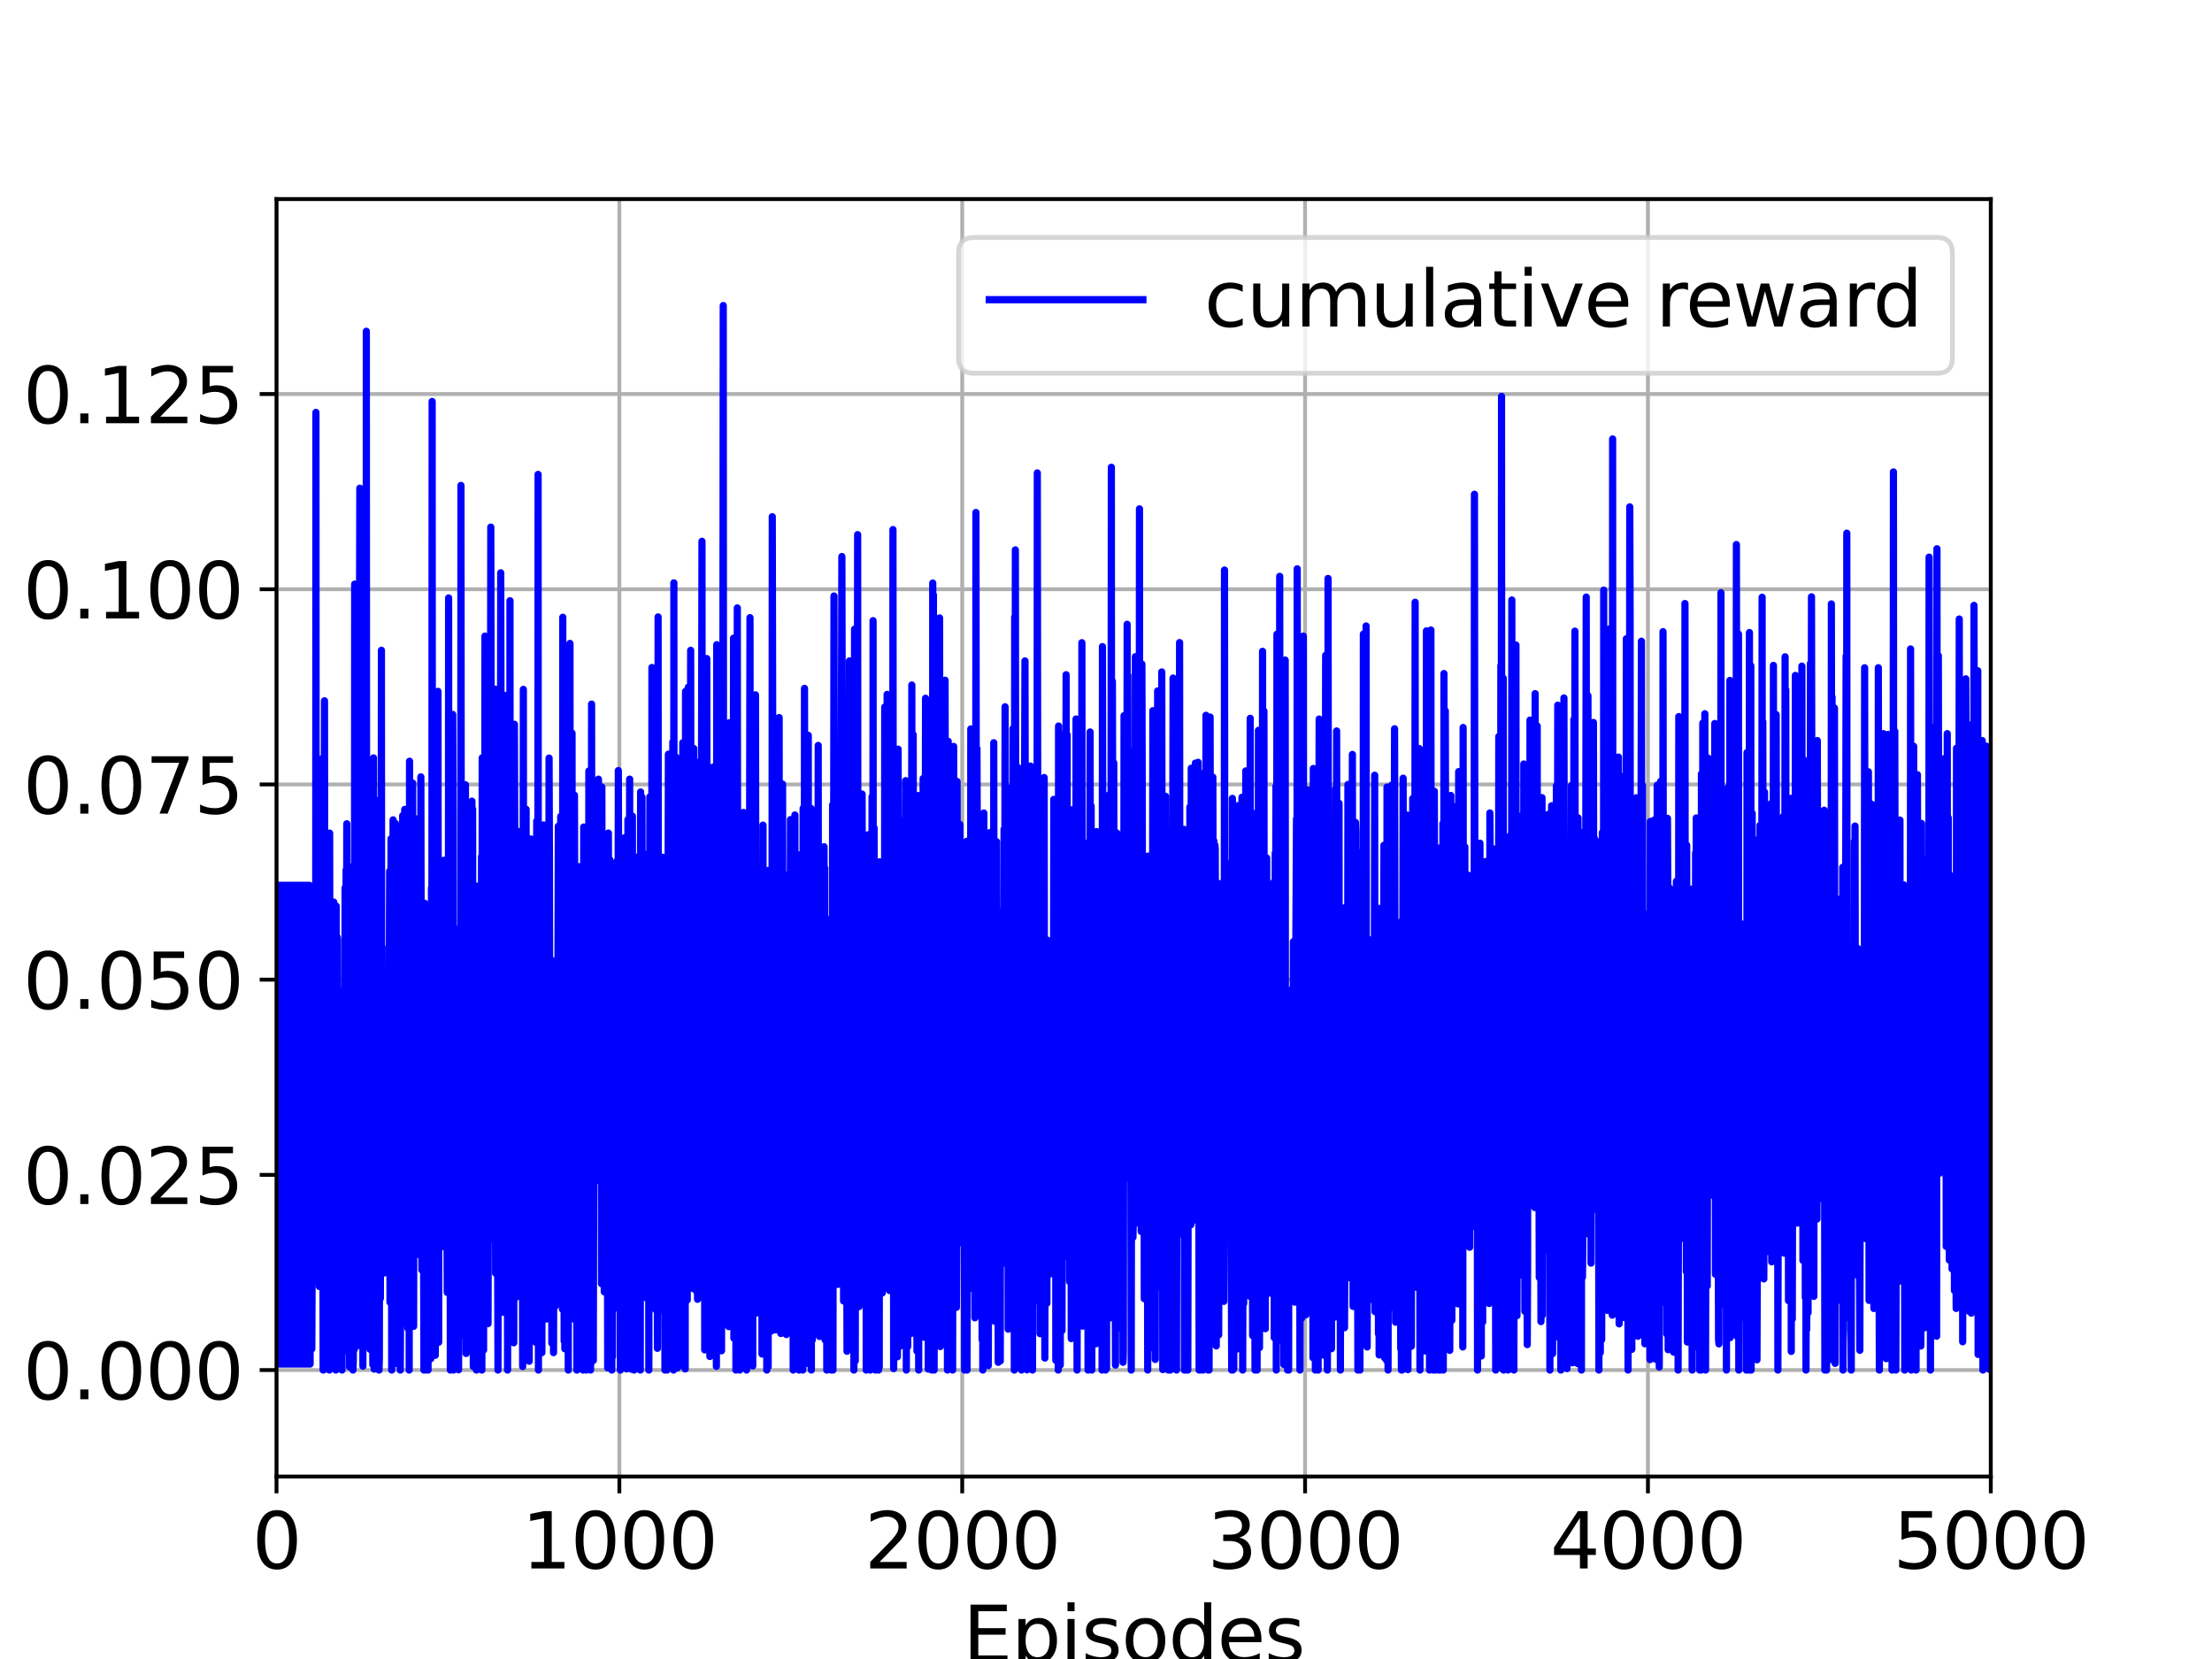 <?xml version="1.0" encoding="utf-8" standalone="no"?>
<!DOCTYPE svg PUBLIC "-//W3C//DTD SVG 1.1//EN"
  "http://www.w3.org/Graphics/SVG/1.1/DTD/svg11.dtd">
<svg xmlns:xlink="http://www.w3.org/1999/xlink" width="460.8pt" height="345.6pt" viewBox="0 0 460.8 345.6" xmlns="http://www.w3.org/2000/svg" version="1.1">
 <defs>
  <style type="text/css">*{stroke-linejoin: round; stroke-linecap: butt}</style>
 </defs>
 <g id="figure_1">
  <g id="patch_1">
   <path d="M 0 345.6 
L 460.8 345.6 
L 460.8 0 
L 0 0 
z
" style="fill: #ffffff"/>
  </g>
  <g id="axes_1">
   <g id="patch_2">
    <path d="M 57.6 307.584 
L 414.72 307.584 
L 414.72 41.472 
L 57.6 41.472 
z
" style="fill: #ffffff"/>
   </g>
   <g id="matplotlib.axis_1">
    <g id="xtick_1">
     <g id="line2d_1">
      <path d="M 57.6 307.584 
L 57.6 41.472 
" clip-path="url(#pf1626bda68)" style="fill: none; stroke: #b0b0b0; stroke-width: 0.8; stroke-linecap: square"/>
     </g>
     <g id="line2d_2">
      <defs>
       <path id="m97e61cbced" d="M 0 0 
L 0 3.5 
" style="stroke: #000000; stroke-width: 0.8"/>
      </defs>
      <g>
       <use xlink:href="#m97e61cbced" x="57.6" y="307.584" style="stroke: #000000; stroke-width: 0.8"/>
      </g>
     </g>
     <g id="text_1">
      <!-- 0 -->
      <g transform="translate(52.51 326.741)scale(0.16 -0.16)">
       <defs>
        <path id="DejaVuSans-30" d="M 2034 4250 
Q 1547 4250 1301 3770 
Q 1056 3291 1056 2328 
Q 1056 1369 1301 889 
Q 1547 409 2034 409 
Q 2525 409 2770 889 
Q 3016 1369 3016 2328 
Q 3016 3291 2770 3770 
Q 2525 4250 2034 4250 
z
M 2034 4750 
Q 2819 4750 3233 4129 
Q 3647 3509 3647 2328 
Q 3647 1150 3233 529 
Q 2819 -91 2034 -91 
Q 1250 -91 836 529 
Q 422 1150 422 2328 
Q 422 3509 836 4129 
Q 1250 4750 2034 4750 
z
" transform="scale(0.016)"/>
       </defs>
       <use xlink:href="#DejaVuSans-30"/>
      </g>
     </g>
    </g>
    <g id="xtick_2">
     <g id="line2d_3">
      <path d="M 129.024 307.584 
L 129.024 41.472 
" clip-path="url(#pf1626bda68)" style="fill: none; stroke: #b0b0b0; stroke-width: 0.8; stroke-linecap: square"/>
     </g>
     <g id="line2d_4">
      <g>
       <use xlink:href="#m97e61cbced" x="129.024" y="307.584" style="stroke: #000000; stroke-width: 0.8"/>
      </g>
     </g>
     <g id="text_2">
      <!-- 1000 -->
      <g transform="translate(108.664 326.741)scale(0.16 -0.16)">
       <defs>
        <path id="DejaVuSans-31" d="M 794 531 
L 1825 531 
L 1825 4091 
L 703 3866 
L 703 4441 
L 1819 4666 
L 2450 4666 
L 2450 531 
L 3481 531 
L 3481 0 
L 794 0 
L 794 531 
z
" transform="scale(0.016)"/>
       </defs>
       <use xlink:href="#DejaVuSans-31"/>
       <use xlink:href="#DejaVuSans-30" x="63.623"/>
       <use xlink:href="#DejaVuSans-30" x="127.246"/>
       <use xlink:href="#DejaVuSans-30" x="190.869"/>
      </g>
     </g>
    </g>
    <g id="xtick_3">
     <g id="line2d_5">
      <path d="M 200.448 307.584 
L 200.448 41.472 
" clip-path="url(#pf1626bda68)" style="fill: none; stroke: #b0b0b0; stroke-width: 0.8; stroke-linecap: square"/>
     </g>
     <g id="line2d_6">
      <g>
       <use xlink:href="#m97e61cbced" x="200.448" y="307.584" style="stroke: #000000; stroke-width: 0.8"/>
      </g>
     </g>
     <g id="text_3">
      <!-- 2000 -->
      <g transform="translate(180.088 326.741)scale(0.16 -0.16)">
       <defs>
        <path id="DejaVuSans-32" d="M 1228 531 
L 3431 531 
L 3431 0 
L 469 0 
L 469 531 
Q 828 903 1448 1529 
Q 2069 2156 2228 2338 
Q 2531 2678 2651 2914 
Q 2772 3150 2772 3378 
Q 2772 3750 2511 3984 
Q 2250 4219 1831 4219 
Q 1534 4219 1204 4116 
Q 875 4013 500 3803 
L 500 4441 
Q 881 4594 1212 4672 
Q 1544 4750 1819 4750 
Q 2544 4750 2975 4387 
Q 3406 4025 3406 3419 
Q 3406 3131 3298 2873 
Q 3191 2616 2906 2266 
Q 2828 2175 2409 1742 
Q 1991 1309 1228 531 
z
" transform="scale(0.016)"/>
       </defs>
       <use xlink:href="#DejaVuSans-32"/>
       <use xlink:href="#DejaVuSans-30" x="63.623"/>
       <use xlink:href="#DejaVuSans-30" x="127.246"/>
       <use xlink:href="#DejaVuSans-30" x="190.869"/>
      </g>
     </g>
    </g>
    <g id="xtick_4">
     <g id="line2d_7">
      <path d="M 271.872 307.584 
L 271.872 41.472 
" clip-path="url(#pf1626bda68)" style="fill: none; stroke: #b0b0b0; stroke-width: 0.8; stroke-linecap: square"/>
     </g>
     <g id="line2d_8">
      <g>
       <use xlink:href="#m97e61cbced" x="271.872" y="307.584" style="stroke: #000000; stroke-width: 0.8"/>
      </g>
     </g>
     <g id="text_4">
      <!-- 3000 -->
      <g transform="translate(251.512 326.741)scale(0.16 -0.16)">
       <defs>
        <path id="DejaVuSans-33" d="M 2597 2516 
Q 3050 2419 3304 2112 
Q 3559 1806 3559 1356 
Q 3559 666 3084 287 
Q 2609 -91 1734 -91 
Q 1441 -91 1130 -33 
Q 819 25 488 141 
L 488 750 
Q 750 597 1062 519 
Q 1375 441 1716 441 
Q 2309 441 2620 675 
Q 2931 909 2931 1356 
Q 2931 1769 2642 2001 
Q 2353 2234 1838 2234 
L 1294 2234 
L 1294 2753 
L 1863 2753 
Q 2328 2753 2575 2939 
Q 2822 3125 2822 3475 
Q 2822 3834 2567 4026 
Q 2313 4219 1838 4219 
Q 1578 4219 1281 4162 
Q 984 4106 628 3988 
L 628 4550 
Q 988 4650 1302 4700 
Q 1616 4750 1894 4750 
Q 2613 4750 3031 4423 
Q 3450 4097 3450 3541 
Q 3450 3153 3228 2886 
Q 3006 2619 2597 2516 
z
" transform="scale(0.016)"/>
       </defs>
       <use xlink:href="#DejaVuSans-33"/>
       <use xlink:href="#DejaVuSans-30" x="63.623"/>
       <use xlink:href="#DejaVuSans-30" x="127.246"/>
       <use xlink:href="#DejaVuSans-30" x="190.869"/>
      </g>
     </g>
    </g>
    <g id="xtick_5">
     <g id="line2d_9">
      <path d="M 343.296 307.584 
L 343.296 41.472 
" clip-path="url(#pf1626bda68)" style="fill: none; stroke: #b0b0b0; stroke-width: 0.8; stroke-linecap: square"/>
     </g>
     <g id="line2d_10">
      <g>
       <use xlink:href="#m97e61cbced" x="343.296" y="307.584" style="stroke: #000000; stroke-width: 0.8"/>
      </g>
     </g>
     <g id="text_5">
      <!-- 4000 -->
      <g transform="translate(322.936 326.741)scale(0.16 -0.16)">
       <defs>
        <path id="DejaVuSans-34" d="M 2419 4116 
L 825 1625 
L 2419 1625 
L 2419 4116 
z
M 2253 4666 
L 3047 4666 
L 3047 1625 
L 3713 1625 
L 3713 1100 
L 3047 1100 
L 3047 0 
L 2419 0 
L 2419 1100 
L 313 1100 
L 313 1709 
L 2253 4666 
z
" transform="scale(0.016)"/>
       </defs>
       <use xlink:href="#DejaVuSans-34"/>
       <use xlink:href="#DejaVuSans-30" x="63.623"/>
       <use xlink:href="#DejaVuSans-30" x="127.246"/>
       <use xlink:href="#DejaVuSans-30" x="190.869"/>
      </g>
     </g>
    </g>
    <g id="xtick_6">
     <g id="line2d_11">
      <path d="M 414.72 307.584 
L 414.72 41.472 
" clip-path="url(#pf1626bda68)" style="fill: none; stroke: #b0b0b0; stroke-width: 0.8; stroke-linecap: square"/>
     </g>
     <g id="line2d_12">
      <g>
       <use xlink:href="#m97e61cbced" x="414.72" y="307.584" style="stroke: #000000; stroke-width: 0.8"/>
      </g>
     </g>
     <g id="text_6">
      <!-- 5000 -->
      <g transform="translate(394.36 326.741)scale(0.16 -0.16)">
       <defs>
        <path id="DejaVuSans-35" d="M 691 4666 
L 3169 4666 
L 3169 4134 
L 1269 4134 
L 1269 2991 
Q 1406 3038 1543 3061 
Q 1681 3084 1819 3084 
Q 2600 3084 3056 2656 
Q 3513 2228 3513 1497 
Q 3513 744 3044 326 
Q 2575 -91 1722 -91 
Q 1428 -91 1123 -41 
Q 819 9 494 109 
L 494 744 
Q 775 591 1075 516 
Q 1375 441 1709 441 
Q 2250 441 2565 725 
Q 2881 1009 2881 1497 
Q 2881 1984 2565 2268 
Q 2250 2553 1709 2553 
Q 1456 2553 1204 2497 
Q 953 2441 691 2322 
L 691 4666 
z
" transform="scale(0.016)"/>
       </defs>
       <use xlink:href="#DejaVuSans-35"/>
       <use xlink:href="#DejaVuSans-30" x="63.623"/>
       <use xlink:href="#DejaVuSans-30" x="127.246"/>
       <use xlink:href="#DejaVuSans-30" x="190.869"/>
      </g>
     </g>
    </g>
    <g id="text_7">
     <!-- Episodes -->
     <g transform="translate(200.572 346.226)scale(0.16 -0.16)">
      <defs>
       <path id="DejaVuSans-45" d="M 628 4666 
L 3578 4666 
L 3578 4134 
L 1259 4134 
L 1259 2753 
L 3481 2753 
L 3481 2222 
L 1259 2222 
L 1259 531 
L 3634 531 
L 3634 0 
L 628 0 
L 628 4666 
z
" transform="scale(0.016)"/>
       <path id="DejaVuSans-70" d="M 1159 525 
L 1159 -1331 
L 581 -1331 
L 581 3500 
L 1159 3500 
L 1159 2969 
Q 1341 3281 1617 3432 
Q 1894 3584 2278 3584 
Q 2916 3584 3314 3078 
Q 3713 2572 3713 1747 
Q 3713 922 3314 415 
Q 2916 -91 2278 -91 
Q 1894 -91 1617 61 
Q 1341 213 1159 525 
z
M 3116 1747 
Q 3116 2381 2855 2742 
Q 2594 3103 2138 3103 
Q 1681 3103 1420 2742 
Q 1159 2381 1159 1747 
Q 1159 1113 1420 752 
Q 1681 391 2138 391 
Q 2594 391 2855 752 
Q 3116 1113 3116 1747 
z
" transform="scale(0.016)"/>
       <path id="DejaVuSans-69" d="M 603 3500 
L 1178 3500 
L 1178 0 
L 603 0 
L 603 3500 
z
M 603 4863 
L 1178 4863 
L 1178 4134 
L 603 4134 
L 603 4863 
z
" transform="scale(0.016)"/>
       <path id="DejaVuSans-73" d="M 2834 3397 
L 2834 2853 
Q 2591 2978 2328 3040 
Q 2066 3103 1784 3103 
Q 1356 3103 1142 2972 
Q 928 2841 928 2578 
Q 928 2378 1081 2264 
Q 1234 2150 1697 2047 
L 1894 2003 
Q 2506 1872 2764 1633 
Q 3022 1394 3022 966 
Q 3022 478 2636 193 
Q 2250 -91 1575 -91 
Q 1294 -91 989 -36 
Q 684 19 347 128 
L 347 722 
Q 666 556 975 473 
Q 1284 391 1588 391 
Q 1994 391 2212 530 
Q 2431 669 2431 922 
Q 2431 1156 2273 1281 
Q 2116 1406 1581 1522 
L 1381 1569 
Q 847 1681 609 1914 
Q 372 2147 372 2553 
Q 372 3047 722 3315 
Q 1072 3584 1716 3584 
Q 2034 3584 2315 3537 
Q 2597 3491 2834 3397 
z
" transform="scale(0.016)"/>
       <path id="DejaVuSans-6f" d="M 1959 3097 
Q 1497 3097 1228 2736 
Q 959 2375 959 1747 
Q 959 1119 1226 758 
Q 1494 397 1959 397 
Q 2419 397 2687 759 
Q 2956 1122 2956 1747 
Q 2956 2369 2687 2733 
Q 2419 3097 1959 3097 
z
M 1959 3584 
Q 2709 3584 3137 3096 
Q 3566 2609 3566 1747 
Q 3566 888 3137 398 
Q 2709 -91 1959 -91 
Q 1206 -91 779 398 
Q 353 888 353 1747 
Q 353 2609 779 3096 
Q 1206 3584 1959 3584 
z
" transform="scale(0.016)"/>
       <path id="DejaVuSans-64" d="M 2906 2969 
L 2906 4863 
L 3481 4863 
L 3481 0 
L 2906 0 
L 2906 525 
Q 2725 213 2448 61 
Q 2172 -91 1784 -91 
Q 1150 -91 751 415 
Q 353 922 353 1747 
Q 353 2572 751 3078 
Q 1150 3584 1784 3584 
Q 2172 3584 2448 3432 
Q 2725 3281 2906 2969 
z
M 947 1747 
Q 947 1113 1208 752 
Q 1469 391 1925 391 
Q 2381 391 2643 752 
Q 2906 1113 2906 1747 
Q 2906 2381 2643 2742 
Q 2381 3103 1925 3103 
Q 1469 3103 1208 2742 
Q 947 2381 947 1747 
z
" transform="scale(0.016)"/>
       <path id="DejaVuSans-65" d="M 3597 1894 
L 3597 1613 
L 953 1613 
Q 991 1019 1311 708 
Q 1631 397 2203 397 
Q 2534 397 2845 478 
Q 3156 559 3463 722 
L 3463 178 
Q 3153 47 2828 -22 
Q 2503 -91 2169 -91 
Q 1331 -91 842 396 
Q 353 884 353 1716 
Q 353 2575 817 3079 
Q 1281 3584 2069 3584 
Q 2775 3584 3186 3129 
Q 3597 2675 3597 1894 
z
M 3022 2063 
Q 3016 2534 2758 2815 
Q 2500 3097 2075 3097 
Q 1594 3097 1305 2825 
Q 1016 2553 972 2059 
L 3022 2063 
z
" transform="scale(0.016)"/>
      </defs>
      <use xlink:href="#DejaVuSans-45"/>
      <use xlink:href="#DejaVuSans-70" x="63.184"/>
      <use xlink:href="#DejaVuSans-69" x="126.66"/>
      <use xlink:href="#DejaVuSans-73" x="154.443"/>
      <use xlink:href="#DejaVuSans-6f" x="206.543"/>
      <use xlink:href="#DejaVuSans-64" x="267.725"/>
      <use xlink:href="#DejaVuSans-65" x="331.201"/>
      <use xlink:href="#DejaVuSans-73" x="392.725"/>
     </g>
    </g>
   </g>
   <g id="matplotlib.axis_2">
    <g id="ytick_1">
     <g id="line2d_13">
      <path d="M 57.6 285.408 
L 414.72 285.408 
" clip-path="url(#pf1626bda68)" style="fill: none; stroke: #b0b0b0; stroke-width: 0.8; stroke-linecap: square"/>
     </g>
     <g id="line2d_14">
      <defs>
       <path id="m7177507bef" d="M 0 0 
L -3.5 0 
" style="stroke: #000000; stroke-width: 0.8"/>
      </defs>
      <g>
       <use xlink:href="#m7177507bef" x="57.6" y="285.408" style="stroke: #000000; stroke-width: 0.8"/>
      </g>
     </g>
     <g id="text_8">
      <!-- 0.000 -->
      <g transform="translate(4.795 291.487)scale(0.16 -0.16)">
       <defs>
        <path id="DejaVuSans-2e" d="M 684 794 
L 1344 794 
L 1344 0 
L 684 0 
L 684 794 
z
" transform="scale(0.016)"/>
       </defs>
       <use xlink:href="#DejaVuSans-30"/>
       <use xlink:href="#DejaVuSans-2e" x="63.623"/>
       <use xlink:href="#DejaVuSans-30" x="95.41"/>
       <use xlink:href="#DejaVuSans-30" x="159.033"/>
       <use xlink:href="#DejaVuSans-30" x="222.656"/>
      </g>
     </g>
    </g>
    <g id="ytick_2">
     <g id="line2d_15">
      <path d="M 57.6 244.743 
L 414.72 244.743 
" clip-path="url(#pf1626bda68)" style="fill: none; stroke: #b0b0b0; stroke-width: 0.8; stroke-linecap: square"/>
     </g>
     <g id="line2d_16">
      <g>
       <use xlink:href="#m7177507bef" x="57.6" y="244.743" style="stroke: #000000; stroke-width: 0.8"/>
      </g>
     </g>
     <g id="text_9">
      <!-- 0.025 -->
      <g transform="translate(4.795 250.822)scale(0.16 -0.16)">
       <use xlink:href="#DejaVuSans-30"/>
       <use xlink:href="#DejaVuSans-2e" x="63.623"/>
       <use xlink:href="#DejaVuSans-30" x="95.41"/>
       <use xlink:href="#DejaVuSans-32" x="159.033"/>
       <use xlink:href="#DejaVuSans-35" x="222.656"/>
      </g>
     </g>
    </g>
    <g id="ytick_3">
     <g id="line2d_17">
      <path d="M 57.6 204.078 
L 414.72 204.078 
" clip-path="url(#pf1626bda68)" style="fill: none; stroke: #b0b0b0; stroke-width: 0.8; stroke-linecap: square"/>
     </g>
     <g id="line2d_18">
      <g>
       <use xlink:href="#m7177507bef" x="57.6" y="204.078" style="stroke: #000000; stroke-width: 0.8"/>
      </g>
     </g>
     <g id="text_10">
      <!-- 0.050 -->
      <g transform="translate(4.795 210.157)scale(0.16 -0.16)">
       <use xlink:href="#DejaVuSans-30"/>
       <use xlink:href="#DejaVuSans-2e" x="63.623"/>
       <use xlink:href="#DejaVuSans-30" x="95.41"/>
       <use xlink:href="#DejaVuSans-35" x="159.033"/>
       <use xlink:href="#DejaVuSans-30" x="222.656"/>
      </g>
     </g>
    </g>
    <g id="ytick_4">
     <g id="line2d_19">
      <path d="M 57.6 163.414 
L 414.72 163.414 
" clip-path="url(#pf1626bda68)" style="fill: none; stroke: #b0b0b0; stroke-width: 0.8; stroke-linecap: square"/>
     </g>
     <g id="line2d_20">
      <g>
       <use xlink:href="#m7177507bef" x="57.6" y="163.414" style="stroke: #000000; stroke-width: 0.8"/>
      </g>
     </g>
     <g id="text_11">
      <!-- 0.075 -->
      <g transform="translate(4.795 169.492)scale(0.16 -0.16)">
       <defs>
        <path id="DejaVuSans-37" d="M 525 4666 
L 3525 4666 
L 3525 4397 
L 1831 0 
L 1172 0 
L 2766 4134 
L 525 4134 
L 525 4666 
z
" transform="scale(0.016)"/>
       </defs>
       <use xlink:href="#DejaVuSans-30"/>
       <use xlink:href="#DejaVuSans-2e" x="63.623"/>
       <use xlink:href="#DejaVuSans-30" x="95.41"/>
       <use xlink:href="#DejaVuSans-37" x="159.033"/>
       <use xlink:href="#DejaVuSans-35" x="222.656"/>
      </g>
     </g>
    </g>
    <g id="ytick_5">
     <g id="line2d_21">
      <path d="M 57.6 122.749 
L 414.72 122.749 
" clip-path="url(#pf1626bda68)" style="fill: none; stroke: #b0b0b0; stroke-width: 0.8; stroke-linecap: square"/>
     </g>
     <g id="line2d_22">
      <g>
       <use xlink:href="#m7177507bef" x="57.6" y="122.749" style="stroke: #000000; stroke-width: 0.8"/>
      </g>
     </g>
     <g id="text_12">
      <!-- 0.100 -->
      <g transform="translate(4.795 128.828)scale(0.16 -0.16)">
       <use xlink:href="#DejaVuSans-30"/>
       <use xlink:href="#DejaVuSans-2e" x="63.623"/>
       <use xlink:href="#DejaVuSans-31" x="95.41"/>
       <use xlink:href="#DejaVuSans-30" x="159.033"/>
       <use xlink:href="#DejaVuSans-30" x="222.656"/>
      </g>
     </g>
    </g>
    <g id="ytick_6">
     <g id="line2d_23">
      <path d="M 57.6 82.084 
L 414.72 82.084 
" clip-path="url(#pf1626bda68)" style="fill: none; stroke: #b0b0b0; stroke-width: 0.8; stroke-linecap: square"/>
     </g>
     <g id="line2d_24">
      <g>
       <use xlink:href="#m7177507bef" x="57.6" y="82.084" style="stroke: #000000; stroke-width: 0.8"/>
      </g>
     </g>
     <g id="text_13">
      <!-- 0.125 -->
      <g transform="translate(4.795 88.163)scale(0.16 -0.16)">
       <use xlink:href="#DejaVuSans-30"/>
       <use xlink:href="#DejaVuSans-2e" x="63.623"/>
       <use xlink:href="#DejaVuSans-31" x="95.41"/>
       <use xlink:href="#DejaVuSans-32" x="159.033"/>
       <use xlink:href="#DejaVuSans-35" x="222.656"/>
      </g>
     </g>
    </g>
    <g id="text_14">
     <!-- Cumulative Reward -->
     <g transform="translate(-2.533 252.524)rotate(-90)scale(0.16 -0.16)">
      <defs>
       <path id="DejaVuSans-43" d="M 4122 4306 
L 4122 3641 
Q 3803 3938 3442 4084 
Q 3081 4231 2675 4231 
Q 1875 4231 1450 3742 
Q 1025 3253 1025 2328 
Q 1025 1406 1450 917 
Q 1875 428 2675 428 
Q 3081 428 3442 575 
Q 3803 722 4122 1019 
L 4122 359 
Q 3791 134 3420 21 
Q 3050 -91 2638 -91 
Q 1578 -91 968 557 
Q 359 1206 359 2328 
Q 359 3453 968 4101 
Q 1578 4750 2638 4750 
Q 3056 4750 3426 4639 
Q 3797 4528 4122 4306 
z
" transform="scale(0.016)"/>
       <path id="DejaVuSans-75" d="M 544 1381 
L 544 3500 
L 1119 3500 
L 1119 1403 
Q 1119 906 1312 657 
Q 1506 409 1894 409 
Q 2359 409 2629 706 
Q 2900 1003 2900 1516 
L 2900 3500 
L 3475 3500 
L 3475 0 
L 2900 0 
L 2900 538 
Q 2691 219 2414 64 
Q 2138 -91 1772 -91 
Q 1169 -91 856 284 
Q 544 659 544 1381 
z
M 1991 3584 
L 1991 3584 
z
" transform="scale(0.016)"/>
       <path id="DejaVuSans-6d" d="M 3328 2828 
Q 3544 3216 3844 3400 
Q 4144 3584 4550 3584 
Q 5097 3584 5394 3201 
Q 5691 2819 5691 2113 
L 5691 0 
L 5113 0 
L 5113 2094 
Q 5113 2597 4934 2840 
Q 4756 3084 4391 3084 
Q 3944 3084 3684 2787 
Q 3425 2491 3425 1978 
L 3425 0 
L 2847 0 
L 2847 2094 
Q 2847 2600 2669 2842 
Q 2491 3084 2119 3084 
Q 1678 3084 1418 2786 
Q 1159 2488 1159 1978 
L 1159 0 
L 581 0 
L 581 3500 
L 1159 3500 
L 1159 2956 
Q 1356 3278 1631 3431 
Q 1906 3584 2284 3584 
Q 2666 3584 2933 3390 
Q 3200 3197 3328 2828 
z
" transform="scale(0.016)"/>
       <path id="DejaVuSans-6c" d="M 603 4863 
L 1178 4863 
L 1178 0 
L 603 0 
L 603 4863 
z
" transform="scale(0.016)"/>
       <path id="DejaVuSans-61" d="M 2194 1759 
Q 1497 1759 1228 1600 
Q 959 1441 959 1056 
Q 959 750 1161 570 
Q 1363 391 1709 391 
Q 2188 391 2477 730 
Q 2766 1069 2766 1631 
L 2766 1759 
L 2194 1759 
z
M 3341 1997 
L 3341 0 
L 2766 0 
L 2766 531 
Q 2569 213 2275 61 
Q 1981 -91 1556 -91 
Q 1019 -91 701 211 
Q 384 513 384 1019 
Q 384 1609 779 1909 
Q 1175 2209 1959 2209 
L 2766 2209 
L 2766 2266 
Q 2766 2663 2505 2880 
Q 2244 3097 1772 3097 
Q 1472 3097 1187 3025 
Q 903 2953 641 2809 
L 641 3341 
Q 956 3463 1253 3523 
Q 1550 3584 1831 3584 
Q 2591 3584 2966 3190 
Q 3341 2797 3341 1997 
z
" transform="scale(0.016)"/>
       <path id="DejaVuSans-74" d="M 1172 4494 
L 1172 3500 
L 2356 3500 
L 2356 3053 
L 1172 3053 
L 1172 1153 
Q 1172 725 1289 603 
Q 1406 481 1766 481 
L 2356 481 
L 2356 0 
L 1766 0 
Q 1100 0 847 248 
Q 594 497 594 1153 
L 594 3053 
L 172 3053 
L 172 3500 
L 594 3500 
L 594 4494 
L 1172 4494 
z
" transform="scale(0.016)"/>
       <path id="DejaVuSans-76" d="M 191 3500 
L 800 3500 
L 1894 563 
L 2988 3500 
L 3597 3500 
L 2284 0 
L 1503 0 
L 191 3500 
z
" transform="scale(0.016)"/>
       <path id="DejaVuSans-20" transform="scale(0.016)"/>
       <path id="DejaVuSans-52" d="M 2841 2188 
Q 3044 2119 3236 1894 
Q 3428 1669 3622 1275 
L 4263 0 
L 3584 0 
L 2988 1197 
Q 2756 1666 2539 1819 
Q 2322 1972 1947 1972 
L 1259 1972 
L 1259 0 
L 628 0 
L 628 4666 
L 2053 4666 
Q 2853 4666 3247 4331 
Q 3641 3997 3641 3322 
Q 3641 2881 3436 2590 
Q 3231 2300 2841 2188 
z
M 1259 4147 
L 1259 2491 
L 2053 2491 
Q 2509 2491 2742 2702 
Q 2975 2913 2975 3322 
Q 2975 3731 2742 3939 
Q 2509 4147 2053 4147 
L 1259 4147 
z
" transform="scale(0.016)"/>
       <path id="DejaVuSans-77" d="M 269 3500 
L 844 3500 
L 1563 769 
L 2278 3500 
L 2956 3500 
L 3675 769 
L 4391 3500 
L 4966 3500 
L 4050 0 
L 3372 0 
L 2619 2869 
L 1863 0 
L 1184 0 
L 269 3500 
z
" transform="scale(0.016)"/>
       <path id="DejaVuSans-72" d="M 2631 2963 
Q 2534 3019 2420 3045 
Q 2306 3072 2169 3072 
Q 1681 3072 1420 2755 
Q 1159 2438 1159 1844 
L 1159 0 
L 581 0 
L 581 3500 
L 1159 3500 
L 1159 2956 
Q 1341 3275 1631 3429 
Q 1922 3584 2338 3584 
Q 2397 3584 2469 3576 
Q 2541 3569 2628 3553 
L 2631 2963 
z
" transform="scale(0.016)"/>
      </defs>
      <use xlink:href="#DejaVuSans-43"/>
      <use xlink:href="#DejaVuSans-75" x="69.824"/>
      <use xlink:href="#DejaVuSans-6d" x="133.203"/>
      <use xlink:href="#DejaVuSans-75" x="230.615"/>
      <use xlink:href="#DejaVuSans-6c" x="293.994"/>
      <use xlink:href="#DejaVuSans-61" x="321.777"/>
      <use xlink:href="#DejaVuSans-74" x="383.057"/>
      <use xlink:href="#DejaVuSans-69" x="422.266"/>
      <use xlink:href="#DejaVuSans-76" x="450.049"/>
      <use xlink:href="#DejaVuSans-65" x="509.229"/>
      <use xlink:href="#DejaVuSans-20" x="570.752"/>
      <use xlink:href="#DejaVuSans-52" x="602.539"/>
      <use xlink:href="#DejaVuSans-65" x="667.521"/>
      <use xlink:href="#DejaVuSans-77" x="729.045"/>
      <use xlink:href="#DejaVuSans-61" x="810.832"/>
      <use xlink:href="#DejaVuSans-72" x="872.111"/>
      <use xlink:href="#DejaVuSans-64" x="911.475"/>
     </g>
    </g>
   </g>
   <g id="line2d_25">
    <path d="M 57.6 184.421 
L 57.743 284.153 
L 57.814 239.494 
L 57.886 184.421 
L 57.957 212.972 
L 58.029 284.153 
L 58.171 184.421 
L 58.243 212.972 
L 58.314 284.153 
L 58.457 184.421 
L 58.529 212.972 
L 58.6 284.153 
L 58.743 184.421 
L 58.814 212.972 
L 58.886 284.153 
L 59.028 184.421 
L 59.1 212.972 
L 59.171 284.153 
L 59.314 184.421 
L 59.386 212.972 
L 59.457 284.153 
L 59.6 184.421 
L 59.671 212.972 
L 59.743 284.153 
L 59.886 184.421 
L 59.957 212.972 
L 60.028 284.153 
L 60.171 184.421 
L 60.243 212.972 
L 60.314 284.153 
L 60.457 184.421 
L 60.528 212.972 
L 60.6 284.153 
L 60.743 184.421 
L 60.814 212.972 
L 60.886 284.153 
L 61.028 184.421 
L 61.1 212.972 
L 61.171 284.153 
L 61.314 184.421 
L 61.385 212.972 
L 61.457 284.153 
L 61.6 184.421 
L 61.671 212.972 
L 61.743 284.153 
L 61.885 184.421 
L 61.957 212.972 
L 62.028 284.153 
L 62.171 184.421 
L 62.243 212.972 
L 62.314 284.153 
L 62.457 184.421 
L 62.528 212.972 
L 62.6 284.153 
L 62.743 184.421 
L 62.814 212.972 
L 62.885 284.153 
L 63.028 184.421 
L 63.1 212.972 
L 63.171 284.153 
L 63.314 184.421 
L 63.385 212.972 
L 63.457 284.153 
L 63.6 184.421 
L 63.671 212.972 
L 63.742 284.153 
L 63.885 184.421 
L 63.957 212.972 
L 64.028 284.153 
L 64.171 184.421 
L 64.242 212.972 
L 64.314 284.153 
L 64.457 184.421 
L 64.528 212.972 
L 64.6 284.153 
L 64.671 239.494 
L 64.742 254.879 
L 64.814 224.95 
L 64.957 280.997 
L 65.028 262.712 
L 65.171 206.824 
L 65.242 253.186 
L 65.314 236.278 
L 65.385 222.517 
L 65.457 266.737 
L 65.528 210.232 
L 65.599 251.795 
L 65.671 218.815 
L 65.742 263.507 
L 65.814 85.908 
L 65.885 234.034 
L 65.957 217.904 
L 66.242 259.272 
L 66.314 200.242 
L 66.385 201.723 
L 66.457 203.72 
L 66.528 268.01 
L 66.599 193.831 
L 66.671 262.85 
L 66.742 184.594 
L 66.814 245.832 
L 66.885 177.027 
L 66.957 247.89 
L 67.099 158.031 
L 67.314 285.408 
L 67.385 285.408 
L 67.599 145.985 
L 67.671 222.501 
L 67.742 221.847 
L 67.814 187.914 
L 67.885 284.23 
L 67.956 231.63 
L 68.028 265.276 
L 68.099 237.795 
L 68.171 282.041 
L 68.242 263.326 
L 68.314 285.008 
L 68.528 202.833 
L 68.599 285.408 
L 68.671 173.557 
L 68.742 223.233 
L 68.814 281.026 
L 68.885 264.22 
L 68.956 193.992 
L 69.028 213.899 
L 69.099 255.531 
L 69.171 239.545 
L 69.242 189.815 
L 69.314 207.865 
L 69.385 282.977 
L 69.456 263.969 
L 69.528 187.919 
L 69.599 195.431 
L 69.671 260.717 
L 69.742 232.77 
L 69.814 213.771 
L 69.956 285.408 
L 70.028 188.74 
L 70.171 253.049 
L 70.242 195.208 
L 70.313 195.671 
L 70.456 281.148 
L 70.599 206.232 
L 70.813 268.29 
L 70.885 233.262 
L 70.956 280.276 
L 71.028 218.484 
L 71.099 227.245 
L 71.242 285.408 
L 71.313 211.35 
L 71.385 281.733 
L 71.456 251.705 
L 71.599 210.891 
L 71.671 260.642 
L 71.742 226.83 
L 71.813 275.015 
L 71.885 184.923 
L 71.956 199.01 
L 72.028 234.427 
L 72.099 181.223 
L 72.17 238.072 
L 72.242 171.605 
L 72.385 277.079 
L 72.456 256.053 
L 72.528 234.438 
L 72.599 255.131 
L 72.67 239.688 
L 72.813 284.762 
L 72.885 180.589 
L 72.956 230.18 
L 73.028 280.534 
L 73.099 197.113 
L 73.17 275.325 
L 73.242 274.293 
L 73.456 217.102 
L 73.528 285.408 
L 73.599 283.365 
L 73.67 218.251 
L 73.813 281.103 
L 73.885 121.684 
L 73.956 238.854 
L 74.028 200.229 
L 74.099 270.228 
L 74.17 242.054 
L 74.242 234.912 
L 74.313 241.334 
L 74.385 280.381 
L 74.456 167.056 
L 74.527 171.061 
L 74.67 235.22 
L 74.956 101.7 
L 75.027 260.016 
L 75.099 250.974 
L 75.17 180.647 
L 75.242 200.373 
L 75.313 210.628 
L 75.385 243.3 
L 75.456 195.216 
L 75.599 284.606 
L 75.67 188.825 
L 75.742 241.128 
L 75.813 274.513 
L 75.956 191.935 
L 76.027 200.114 
L 76.099 118.204 
L 76.242 252.793 
L 76.313 69.01 
L 76.385 230.541 
L 76.456 204.36 
L 76.527 199.727 
L 76.742 261.7 
L 76.813 261.569 
L 76.884 260.656 
L 76.956 248.748 
L 77.099 281.096 
L 77.17 174.557 
L 77.242 226.554 
L 77.313 174.691 
L 77.384 267.572 
L 77.456 200.079 
L 77.599 274.808 
L 77.67 284.32 
L 77.813 157.882 
L 77.956 285.211 
L 78.099 247.485 
L 78.17 168.739 
L 78.242 223.395 
L 78.313 212.747 
L 78.384 230.751 
L 78.456 213.248 
L 78.527 282.986 
L 78.742 181.985 
L 78.956 285.408 
L 79.027 282.858 
L 79.17 166.547 
L 79.241 270.481 
L 79.313 216.114 
L 79.384 224.856 
L 79.456 135.464 
L 79.527 249.597 
L 79.599 197.227 
L 79.67 249.138 
L 79.741 232.033 
L 79.813 209.46 
L 79.884 237.648 
L 79.956 207.811 
L 80.099 265.168 
L 80.313 209.893 
L 80.384 235.301 
L 80.456 233.296 
L 80.527 228.402 
L 80.599 211.287 
L 80.67 247.487 
L 80.741 202.004 
L 80.956 250.748 
L 81.17 181.478 
L 81.241 271.285 
L 81.313 195.488 
L 81.384 250.137 
L 81.456 174.712 
L 81.598 285.408 
L 81.67 280.636 
L 81.741 225.357 
L 81.813 282.121 
L 81.884 170.784 
L 81.956 219.686 
L 82.027 176.644 
L 82.098 198.902 
L 82.17 284.144 
L 82.241 280.573 
L 82.384 171.543 
L 82.456 281.711 
L 82.527 236.275 
L 82.598 200.164 
L 82.741 280.702 
L 82.813 280.5 
L 82.884 189.59 
L 82.956 216.617 
L 83.098 262.931 
L 83.241 180.532 
L 83.384 285.408 
L 83.455 272.153 
L 83.598 194.034 
L 83.67 249.235 
L 83.741 239.329 
L 83.813 227.482 
L 83.884 169.914 
L 84.027 245.822 
L 84.098 245.998 
L 84.17 236.983 
L 84.241 275.472 
L 84.313 168.613 
L 84.384 192.677 
L 84.455 192.439 
L 84.527 246.215 
L 84.598 206.623 
L 84.67 274.269 
L 84.741 173.041 
L 84.813 267.4 
L 84.884 260.309 
L 84.955 276.69 
L 85.027 270.587 
L 85.17 197.792 
L 85.241 285.408 
L 85.313 158.578 
L 85.384 253.317 
L 85.527 169.916 
L 85.598 262.645 
L 85.741 202.987 
L 85.812 177.967 
L 85.884 265.479 
L 85.955 163.114 
L 86.027 214.854 
L 86.098 217.17 
L 86.17 276.301 
L 86.241 216.512 
L 86.312 261.194 
L 86.384 170.468 
L 86.455 200.384 
L 86.67 259.447 
L 86.741 176.587 
L 86.812 204.012 
L 86.884 186.282 
L 87.027 224.287 
L 87.098 190.319 
L 87.241 222.921 
L 87.312 190.288 
L 87.384 234.03 
L 87.455 216.937 
L 87.527 177.645 
L 87.598 261.582 
L 87.67 161.839 
L 87.812 238.15 
L 87.884 264.556 
L 88.027 200.415 
L 88.098 209.333 
L 88.312 285.408 
L 88.455 188.152 
L 88.527 215.628 
L 88.598 285.408 
L 88.741 218.082 
L 88.884 199.49 
L 88.955 282.995 
L 89.027 278.543 
L 89.098 192.608 
L 89.169 285.408 
L 89.241 193.599 
L 89.312 228.275 
L 89.384 282.462 
L 89.455 255.983 
L 89.527 266.048 
L 89.669 229.071 
L 89.741 283.046 
L 89.884 184.94 
L 89.955 231.605 
L 90.026 83.631 
L 90.098 252.129 
L 90.169 193.394 
L 90.241 247.696 
L 90.312 190.554 
L 90.384 216.006 
L 90.455 272.187 
L 90.598 156.497 
L 90.669 282.344 
L 90.741 267.734 
L 90.812 201.107 
L 90.884 206.606 
L 90.955 213.654 
L 91.026 271.428 
L 91.098 194.218 
L 91.169 238.838 
L 91.241 144.022 
L 91.384 279.62 
L 91.455 180.933 
L 91.526 215.134 
L 91.598 216.008 
L 91.669 187.504 
L 91.741 239.64 
L 91.812 195.682 
L 91.884 216.858 
L 91.955 200.454 
L 92.026 212.593 
L 92.098 259.711 
L 92.169 181.99 
L 92.241 183.144 
L 92.383 213.542 
L 92.455 179.211 
L 92.526 196.622 
L 92.598 248.997 
L 92.669 243.197 
L 92.741 243.42 
L 92.812 185.613 
L 92.883 258.076 
L 92.955 213.047 
L 93.026 255.656 
L 93.098 251.82 
L 93.169 269.24 
L 93.312 229.123 
L 93.383 260.512 
L 93.455 124.556 
L 93.526 256.97 
L 93.598 219.027 
L 93.669 158.833 
L 93.812 285.408 
L 94.026 186.812 
L 94.098 236.984 
L 94.312 148.823 
L 94.383 170.514 
L 94.455 285.408 
L 94.526 193.171 
L 94.598 214.523 
L 94.669 274.985 
L 94.74 252.479 
L 94.883 195.217 
L 95.026 246.294 
L 95.098 209.212 
L 95.169 235.011 
L 95.24 202.002 
L 95.383 281.609 
L 95.455 211.28 
L 95.526 285.351 
L 95.598 272.655 
L 95.669 205.263 
L 95.74 213.752 
L 95.812 220.135 
L 95.883 270.086 
L 95.955 241.557 
L 96.026 101.119 
L 96.098 198.574 
L 96.169 188.593 
L 96.24 227.07 
L 96.312 182.921 
L 96.526 243.025 
L 96.598 243.163 
L 96.669 278.227 
L 96.74 204.882 
L 96.812 278.276 
L 96.955 163.48 
L 97.097 281.958 
L 97.169 176.102 
L 97.24 208.857 
L 97.312 240.855 
L 97.383 211.338 
L 97.455 255.811 
L 97.526 179.693 
L 97.597 208.555 
L 97.812 281.166 
L 97.883 259.154 
L 97.955 196.627 
L 98.026 211.472 
L 98.097 217.99 
L 98.169 174.443 
L 98.24 177.221 
L 98.312 166.896 
L 98.383 239.28 
L 98.455 168.55 
L 98.597 284.668 
L 98.669 220.366 
L 98.74 223.577 
L 98.812 252.838 
L 98.883 251.941 
L 98.954 250.069 
L 99.026 268.75 
L 99.097 218.095 
L 99.24 285.408 
L 99.312 269.44 
L 99.383 184.584 
L 99.454 268.578 
L 99.669 192.577 
L 99.74 244.045 
L 99.812 235.804 
L 99.883 246.684 
L 99.954 285.231 
L 100.026 209.026 
L 100.097 217.933 
L 100.169 203.36 
L 100.24 240.279 
L 100.312 178.432 
L 100.383 285.408 
L 100.454 157.874 
L 100.526 226.589 
L 100.597 172.465 
L 100.669 180.768 
L 100.74 281.247 
L 100.812 185.163 
L 100.883 229.205 
L 100.954 244.744 
L 101.026 132.513 
L 101.169 244.233 
L 101.24 224.704 
L 101.311 236.593 
L 101.383 217.174 
L 101.454 224.948 
L 101.526 269.297 
L 101.597 218 
L 101.669 275.746 
L 101.883 165.303 
L 101.954 148.956 
L 102.026 250.475 
L 102.097 235.349 
L 102.24 109.799 
L 102.454 226.924 
L 102.526 258.12 
L 102.669 218.245 
L 102.74 225.425 
L 102.811 253.611 
L 102.954 173.439 
L 103.026 239.743 
L 103.097 231.691 
L 103.169 143.563 
L 103.24 265.24 
L 103.311 243.014 
L 103.383 250.148 
L 103.454 160.451 
L 103.597 258.302 
L 103.668 261.403 
L 103.74 285.408 
L 103.883 165.787 
L 104.026 236.18 
L 104.097 197.111 
L 104.168 256.139 
L 104.311 119.323 
L 104.526 227.272 
L 104.597 259.388 
L 104.668 164.819 
L 104.811 273.364 
L 104.954 157.625 
L 105.026 191.689 
L 105.097 144.846 
L 105.168 239.504 
L 105.24 214.08 
L 105.311 192.216 
L 105.383 234.703 
L 105.454 206.765 
L 105.526 219.785 
L 105.597 213.475 
L 105.668 185.166 
L 105.74 285.408 
L 105.883 198.681 
L 106.097 260.407 
L 106.168 239.519 
L 106.24 125.141 
L 106.311 273.018 
L 106.383 226.354 
L 106.454 247.011 
L 106.525 177.401 
L 106.597 272.537 
L 106.668 189.834 
L 106.74 254.184 
L 106.811 173.837 
L 106.883 274.519 
L 106.954 203.687 
L 107.025 279.729 
L 107.168 150.876 
L 107.383 223.347 
L 107.454 270.292 
L 107.668 185.849 
L 107.74 173.117 
L 107.811 237.106 
L 107.882 213.028 
L 107.954 219.499 
L 108.025 211.626 
L 108.097 248.202 
L 108.168 208.611 
L 108.311 262.706 
L 108.382 217.395 
L 108.454 245.056 
L 108.668 178.02 
L 108.882 284.681 
L 109.025 143.609 
L 109.097 240.101 
L 109.168 189.317 
L 109.24 257.316 
L 109.311 230.656 
L 109.382 176.214 
L 109.454 272.917 
L 109.525 262.604 
L 109.597 168.593 
L 109.668 273.788 
L 109.74 224.917 
L 109.811 256.768 
L 109.882 254.596 
L 110.025 205.832 
L 110.239 283.579 
L 110.311 216.399 
L 110.382 230.69 
L 110.454 243.57 
L 110.597 174.774 
L 110.811 259.015 
L 110.882 179.459 
L 110.954 255.366 
L 111.025 193.871 
L 111.097 258.996 
L 111.168 195.238 
L 111.239 277.411 
L 111.311 264.597 
L 111.382 260.149 
L 111.525 189.673 
L 111.597 279.62 
L 111.668 248.233 
L 111.811 171.028 
L 111.954 262.715 
L 112.025 228.755 
L 112.097 98.826 
L 112.168 285.408 
L 112.239 218.796 
L 112.311 261.626 
L 112.382 216.461 
L 112.454 232.53 
L 112.596 202.028 
L 112.668 234.1 
L 112.739 223.875 
L 112.882 281.791 
L 113.025 198.856 
L 113.096 268.252 
L 113.239 171.85 
L 113.311 191.708 
L 113.382 257.064 
L 113.454 221.232 
L 113.596 256.425 
L 113.668 191.199 
L 113.739 218.049 
L 113.811 274.767 
L 113.882 271.922 
L 114.025 187.429 
L 114.096 233.194 
L 114.168 211.027 
L 114.239 190.235 
L 114.311 220.969 
L 114.382 157.916 
L 114.454 177.487 
L 114.596 270.126 
L 114.668 230.273 
L 114.739 271.132 
L 114.882 200.004 
L 114.953 279.786 
L 115.025 208.421 
L 115.096 240.085 
L 115.168 241.007 
L 115.239 210.538 
L 115.311 281.776 
L 115.382 246.904 
L 115.453 219.431 
L 115.596 272.225 
L 115.668 203.93 
L 115.739 247.508 
L 115.811 226.454 
L 115.882 219.504 
L 115.953 227.015 
L 116.025 249.446 
L 116.096 248.006 
L 116.311 172.112 
L 116.453 259.073 
L 116.525 219.504 
L 116.596 224.617 
L 116.668 251.362 
L 116.81 170.073 
L 116.882 271.864 
L 116.953 260.916 
L 117.096 200.428 
L 117.168 272.733 
L 117.239 128.588 
L 117.31 265.496 
L 117.382 245.086 
L 117.453 204.863 
L 117.525 279.37 
L 117.596 240.074 
L 117.668 280.984 
L 117.81 200.758 
L 117.953 252.486 
L 118.096 227.987 
L 118.168 257.961 
L 118.239 215.036 
L 118.382 285.408 
L 118.525 162.288 
L 118.596 176.396 
L 118.668 245.223 
L 118.739 134.035 
L 118.81 254.729 
L 118.882 211.493 
L 118.953 210.945 
L 119.025 244.102 
L 119.096 234.501 
L 119.167 152.719 
L 119.239 254.272 
L 119.31 243.872 
L 119.382 256.044 
L 119.453 205.171 
L 119.525 274.782 
L 119.667 165.646 
L 119.882 239.295 
L 120.096 190.275 
L 120.167 285.408 
L 120.239 251.506 
L 120.31 258.082 
L 120.453 199.207 
L 120.525 216.239 
L 120.596 240.144 
L 120.667 180.547 
L 120.81 253.36 
L 120.882 212.149 
L 120.953 218.236 
L 121.167 276.003 
L 121.239 218.82 
L 121.453 285.408 
L 121.524 255.998 
L 121.596 172.282 
L 121.667 196.532 
L 121.739 234.355 
L 121.81 191.165 
L 121.882 252.789 
L 121.953 231.953 
L 122.024 183.794 
L 122.096 285.408 
L 122.167 174.765 
L 122.239 273.679 
L 122.31 264.075 
L 122.382 239.819 
L 122.453 246.98 
L 122.524 234.902 
L 122.596 275.615 
L 122.667 160.618 
L 122.739 273.276 
L 122.81 230.975 
L 122.882 182.155 
L 123.024 285.408 
L 123.096 177.181 
L 123.167 227.45 
L 123.239 146.675 
L 123.31 228.802 
L 123.382 218.092 
L 123.453 228.32 
L 123.524 194.935 
L 123.596 283.43 
L 123.739 217.074 
L 123.881 197.677 
L 123.953 240.515 
L 124.024 204.755 
L 124.167 245.929 
L 124.239 209.316 
L 124.31 235.313 
L 124.453 202.436 
L 124.596 243.386 
L 124.667 162.314 
L 124.739 168.749 
L 124.881 245.729 
L 124.953 230.128 
L 125.024 230.033 
L 125.096 170.521 
L 125.167 180.787 
L 125.31 267.429 
L 125.381 163.959 
L 125.453 212.13 
L 125.596 261.832 
L 125.738 200.201 
L 125.881 269.121 
L 126.024 177.915 
L 126.167 261.899 
L 126.238 222.208 
L 126.31 222.514 
L 126.381 243.31 
L 126.453 204.878 
L 126.596 284.95 
L 126.738 173.542 
L 126.953 261.499 
L 127.024 179.071 
L 127.096 212.94 
L 127.167 183.963 
L 127.238 280.338 
L 127.31 256.881 
L 127.381 240.202 
L 127.453 285.408 
L 127.524 230.234 
L 127.596 282.652 
L 127.667 195.178 
L 127.738 211.031 
L 127.953 267.768 
L 128.095 203.67 
L 128.167 272.501 
L 128.238 192.973 
L 128.31 259.67 
L 128.453 181.428 
L 128.524 179.376 
L 128.667 265.905 
L 128.81 160.526 
L 128.881 184.103 
L 128.953 181.516 
L 129.024 223.116 
L 129.095 181.172 
L 129.238 285.408 
L 129.31 214.071 
L 129.381 261.843 
L 129.453 195.861 
L 129.524 212.783 
L 129.595 214.095 
L 129.667 188.904 
L 129.738 243.464 
L 129.881 203.847 
L 129.953 271.854 
L 130.095 174.515 
L 130.167 267.819 
L 130.238 216.808 
L 130.31 254.977 
L 130.381 243.763 
L 130.452 253.831 
L 130.524 285.17 
L 130.667 192.037 
L 130.738 227.477 
L 130.81 170.735 
L 130.881 231.912 
L 130.952 191.578 
L 131.024 193.79 
L 131.095 201.398 
L 131.167 162.308 
L 131.31 281.013 
L 131.381 269.477 
L 131.452 220.608 
L 131.524 234.786 
L 131.595 285.252 
L 131.738 170.019 
L 131.881 262.748 
L 131.952 267.471 
L 132.024 224.503 
L 132.095 285.408 
L 132.31 197.562 
L 132.524 284.329 
L 132.595 255.292 
L 132.667 280.346 
L 132.809 209.427 
L 132.881 276.498 
L 133.024 178.428 
L 133.095 179.633 
L 133.167 246.508 
L 133.238 190.379 
L 133.309 207.274 
L 133.381 285.408 
L 133.452 164.982 
L 133.524 190.773 
L 133.667 269.149 
L 133.738 166.038 
L 133.881 250.629 
L 134.024 263.631 
L 134.095 245.485 
L 134.238 270.294 
L 134.309 258.906 
L 134.452 177.993 
L 134.595 238.98 
L 134.666 203.763 
L 134.738 226.558 
L 134.809 210.103 
L 134.881 269.954 
L 135.024 216.527 
L 135.095 226.979 
L 135.166 285.408 
L 135.381 165.981 
L 135.452 252.523 
L 135.524 205.524 
L 135.595 242.285 
L 135.666 167.634 
L 135.738 259.901 
L 135.809 139.051 
L 135.881 185.507 
L 135.952 265.755 
L 136.024 202.946 
L 136.095 250.825 
L 136.166 184.08 
L 136.238 198.738 
L 136.309 265.33 
L 136.381 169.584 
L 136.452 248.374 
L 136.524 213.539 
L 136.595 217.471 
L 136.666 272.889 
L 136.738 170.847 
L 136.809 238.846 
L 136.881 148.359 
L 136.952 280.879 
L 137.023 215.35 
L 137.095 128.518 
L 137.166 233.404 
L 137.238 183.934 
L 137.381 231.241 
L 137.452 201.329 
L 137.523 207.543 
L 137.595 236.457 
L 137.666 234.71 
L 137.738 245.811 
L 137.809 234.839 
L 137.881 192.505 
L 138.023 272.991 
L 138.095 178.582 
L 138.166 211.016 
L 138.238 213.14 
L 138.309 196.455 
L 138.523 285.408 
L 138.666 200.172 
L 138.738 212.736 
L 138.952 285.406 
L 139.238 157.114 
L 139.309 252.184 
L 139.452 164.143 
L 139.523 278.16 
L 139.595 207.539 
L 139.666 265.709 
L 139.738 165.621 
L 139.809 254.518 
L 139.88 227.675 
L 139.952 172.616 
L 140.023 234.722 
L 140.166 154.561 
L 140.309 285.408 
L 140.38 121.418 
L 140.452 277.755 
L 140.523 221.759 
L 140.595 191.235 
L 140.666 262.013 
L 140.809 157.722 
L 140.88 266.854 
L 140.952 224.057 
L 141.023 197.994 
L 141.095 284.979 
L 141.166 283.287 
L 141.238 175.799 
L 141.38 261.135 
L 141.523 206.512 
L 141.595 204.718 
L 141.666 284.512 
L 141.737 200.4 
L 141.88 275.367 
L 142.023 218.698 
L 142.095 232.901 
L 142.166 225.385 
L 142.237 154.723 
L 142.38 235.317 
L 142.452 166.321 
L 142.523 279.85 
L 142.595 165.485 
L 142.666 214.817 
L 142.737 285.179 
L 142.809 144.03 
L 142.88 261.389 
L 142.952 165.43 
L 143.166 270.816 
L 143.38 143.165 
L 143.452 266.383 
L 143.523 178.559 
L 143.594 199.149 
L 143.666 223.244 
L 143.88 135.472 
L 144.023 264.232 
L 144.094 222.028 
L 144.166 233.247 
L 144.237 263.403 
L 144.309 216.577 
L 144.38 268.441 
L 144.523 155.917 
L 144.737 267.293 
L 144.809 189.594 
L 144.88 220.635 
L 144.952 188.622 
L 145.023 268.883 
L 145.094 181.877 
L 145.166 212.307 
L 145.237 206.278 
L 145.309 270.673 
L 145.38 259.572 
L 145.452 243.72 
L 145.523 176.097 
L 145.594 225.636 
L 145.737 190.993 
L 145.88 268.888 
L 145.951 158.491 
L 146.023 182.287 
L 146.094 183.274 
L 146.237 112.761 
L 146.309 256.928 
L 146.38 204.986 
L 146.451 161.965 
L 146.523 267.162 
L 146.594 216.538 
L 146.666 198.573 
L 146.737 205.692 
L 146.809 281.203 
L 147.023 156.345 
L 147.166 274.698 
L 147.237 137.192 
L 147.38 247.51 
L 147.451 236.81 
L 147.523 240.32 
L 147.594 246.303 
L 147.809 207.057 
L 147.88 282.58 
L 147.951 213.528 
L 148.023 248.371 
L 148.094 246.165 
L 148.166 218.324 
L 148.237 241.996 
L 148.308 177.596 
L 148.38 275.95 
L 148.451 264.029 
L 148.523 159.794 
L 148.594 279.684 
L 148.737 198.047 
L 148.88 205.294 
L 148.951 198.996 
L 149.023 266.473 
L 149.094 263.688 
L 149.166 198.583 
L 149.237 284.638 
L 149.308 134.297 
L 149.38 242.751 
L 149.451 215.605 
L 149.594 167.34 
L 149.666 248.617 
L 149.737 233.931 
L 149.808 240.77 
L 149.88 238.38 
L 149.951 181.801 
L 150.094 263.225 
L 150.237 153.53 
L 150.308 281.393 
L 150.38 182.763 
L 150.451 204.279 
L 150.523 235.703 
L 150.665 63.648 
L 150.737 201.301 
L 150.808 196.175 
L 150.88 228.492 
L 150.951 191.129 
L 151.023 265.431 
L 151.094 252.635 
L 151.165 210.864 
L 151.237 219.894 
L 151.308 262.908 
L 151.38 188.381 
L 151.451 241.016 
L 151.523 202.596 
L 151.594 238.942 
L 151.665 226.788 
L 151.808 276.363 
L 151.951 150.554 
L 152.023 180.271 
L 152.094 266.78 
L 152.165 258.316 
L 152.237 185.517 
L 152.308 222.898 
L 152.38 262.787 
L 152.594 169.389 
L 152.665 160.908 
L 152.737 239.996 
L 152.808 132.942 
L 152.88 278.789 
L 152.951 277.916 
L 153.165 197.28 
L 153.308 285.408 
L 153.451 210.644 
L 153.522 209.255 
L 153.594 126.638 
L 153.737 248.533 
L 153.808 209.238 
L 153.88 217.347 
L 153.951 201.492 
L 154.094 285.408 
L 154.308 185.508 
L 154.38 191.183 
L 154.451 231.306 
L 154.522 194.08 
L 154.594 242.254 
L 154.665 173.758 
L 154.737 250.253 
L 154.879 169.242 
L 154.951 250.813 
L 155.022 208.942 
L 155.165 272.65 
L 155.308 208.008 
L 155.379 240.558 
L 155.451 173.21 
L 155.522 285.408 
L 155.594 231.668 
L 155.665 230.373 
L 155.737 207.381 
L 155.879 271.826 
L 155.951 251.838 
L 156.022 244.248 
L 156.237 128.666 
L 156.379 276.052 
L 156.451 241.126 
L 156.522 205.484 
L 156.594 220.808 
L 156.665 214.234 
L 156.737 229.772 
L 156.808 284.556 
L 156.951 171.649 
L 157.022 241.906 
L 157.094 219.769 
L 157.165 232.677 
L 157.379 144.746 
L 157.594 273.519 
L 157.808 207.592 
L 157.879 230.63 
L 157.951 219.343 
L 158.022 261.803 
L 158.094 193.651 
L 158.165 201.219 
L 158.236 247.158 
L 158.379 196.601 
L 158.522 261.81 
L 158.594 254.95 
L 158.665 194.889 
L 158.736 282.07 
L 158.808 240.621 
L 158.879 242.156 
L 158.951 171.893 
L 159.022 275.905 
L 159.094 238.158 
L 159.165 253.399 
L 159.236 196.61 
L 159.308 231.667 
L 159.379 219.685 
L 159.451 220.845 
L 159.522 192.299 
L 159.593 255.795 
L 159.665 192.267 
L 159.736 285.408 
L 159.879 196.901 
L 159.951 181.338 
L 160.022 284.72 
L 160.093 188.239 
L 160.165 237.498 
L 160.236 240.001 
L 160.308 238.341 
L 160.522 199.814 
L 160.593 202.369 
L 160.736 277.244 
L 160.808 238.854 
L 160.879 107.633 
L 160.951 144.531 
L 161.093 240.059 
L 161.236 199.86 
L 161.308 220.429 
L 161.379 254.382 
L 161.45 214.957 
L 161.593 277.039 
L 161.736 168.879 
L 161.808 262.472 
L 161.879 234.296 
L 161.95 174.214 
L 162.093 245.951 
L 162.308 149.477 
L 162.379 269.605 
L 162.45 220.657 
L 162.522 252.046 
L 162.593 220.978 
L 162.665 277.793 
L 162.808 206.041 
L 162.879 266.757 
L 162.95 238.874 
L 163.022 163.34 
L 163.165 249.738 
L 163.236 198.362 
L 163.308 204.425 
L 163.379 182.134 
L 163.45 274.475 
L 163.522 227.396 
L 163.593 217.132 
L 163.807 278.011 
L 163.879 222.837 
L 163.95 259.035 
L 164.022 207.676 
L 164.093 228.945 
L 164.165 246.903 
L 164.236 192.519 
L 164.379 271.899 
L 164.522 229.262 
L 164.593 218.218 
L 164.665 170.742 
L 164.879 273.847 
L 164.95 264.987 
L 165.093 189.532 
L 165.236 285.408 
L 165.307 186.714 
L 165.379 249.115 
L 165.593 169.776 
L 165.736 261.396 
L 165.807 196.06 
L 165.879 208.312 
L 165.95 186.347 
L 166.022 212.242 
L 166.093 182.835 
L 166.164 227.858 
L 166.236 178.048 
L 166.45 285.408 
L 166.522 205.069 
L 166.593 222.345 
L 166.664 192.624 
L 166.736 251.253 
L 166.807 197.333 
L 166.879 251.025 
L 166.95 233.794 
L 167.022 233.718 
L 167.093 277.669 
L 167.164 216.607 
L 167.236 285.408 
L 167.307 168.385 
L 167.379 242.596 
L 167.45 215.148 
L 167.522 253.049 
L 167.593 143.396 
L 167.736 228.486 
L 167.807 186.217 
L 167.879 203.872 
L 167.95 230.962 
L 168.022 201.008 
L 168.093 281.583 
L 168.164 182.796 
L 168.236 216.094 
L 168.307 210.666 
L 168.379 153.181 
L 168.45 284.126 
L 168.521 248.358 
L 168.593 247.754 
L 168.95 168.41 
L 169.021 285.408 
L 169.093 212.771 
L 169.236 279.114 
L 169.307 261.565 
L 169.379 169.175 
L 169.45 236.021 
L 169.521 208.066 
L 169.736 193.465 
L 169.95 254.755 
L 170.021 194.266 
L 170.164 277.286 
L 170.236 205.228 
L 170.307 235.659 
L 170.378 237.696 
L 170.45 155.279 
L 170.521 250.485 
L 170.593 187.055 
L 170.664 199.7 
L 170.736 278.418 
L 170.807 262.163 
L 170.878 201.375 
L 170.95 201.429 
L 171.021 258.085 
L 171.093 188.398 
L 171.164 252.453 
L 171.236 223.286 
L 171.307 246.008 
L 171.378 193.038 
L 171.521 257.586 
L 171.664 176.388 
L 171.736 259.054 
L 171.807 180.808 
L 171.878 279.129 
L 171.95 191.34 
L 172.021 194.225 
L 172.093 252.017 
L 172.164 191.428 
L 172.236 285.408 
L 172.307 252.053 
L 172.45 203.791 
L 172.521 211.773 
L 172.593 270.784 
L 172.664 239.501 
L 172.735 194.299 
L 172.807 274.328 
L 172.878 247.323 
L 172.95 211.467 
L 173.164 285.408 
L 173.235 222.267 
L 173.378 259.791 
L 173.45 167.686 
L 173.521 285.408 
L 173.735 124.153 
L 173.807 198.104 
L 173.878 182.616 
L 174.093 264.591 
L 174.164 244.377 
L 174.235 179.365 
L 174.307 188.6 
L 174.378 193.586 
L 174.45 173.65 
L 174.521 267.569 
L 174.593 267.18 
L 174.664 215.608 
L 174.735 216.215 
L 174.807 233.426 
L 174.95 193.477 
L 175.021 206.21 
L 175.092 216.553 
L 175.378 115.937 
L 175.592 221.26 
L 175.664 200.386 
L 175.735 271.033 
L 175.807 252.639 
L 175.95 185.114 
L 176.021 252.69 
L 176.092 162.398 
L 176.164 188.46 
L 176.235 192.366 
L 176.45 281.492 
L 176.521 159.055 
L 176.592 214.528 
L 176.664 239.262 
L 176.807 163.085 
L 176.878 187.306 
L 176.95 137.677 
L 177.021 162.376 
L 177.092 241.113 
L 177.164 221.277 
L 177.307 273.901 
L 177.378 273.753 
L 177.449 182.368 
L 177.521 253.287 
L 177.592 252.325 
L 177.807 183.331 
L 177.878 285.408 
L 177.949 252.033 
L 178.021 131.058 
L 178.164 283.526 
L 178.378 161.487 
L 178.449 260.824 
L 178.521 246.406 
L 178.664 111.37 
L 178.735 242.636 
L 178.807 234.185 
L 178.878 214.61 
L 178.949 272.196 
L 179.021 264.178 
L 179.164 217.752 
L 179.235 219.167 
L 179.306 231.913 
L 179.378 215.06 
L 179.521 254.337 
L 179.592 165.42 
L 179.664 193.825 
L 179.735 270.998 
L 179.806 233.792 
L 179.878 259.344 
L 179.949 244.242 
L 180.092 188.838 
L 180.164 179.729 
L 180.235 196.72 
L 180.306 244.608 
L 180.378 181.777 
L 180.449 285.408 
L 180.521 260.607 
L 180.592 263.884 
L 180.664 179.658 
L 180.735 200.659 
L 180.806 173.903 
L 180.878 260.965 
L 180.949 182.464 
L 181.021 268.576 
L 181.164 205.304 
L 181.306 285.408 
L 181.378 251.086 
L 181.449 273.206 
L 181.592 247.366 
L 181.663 165.982 
L 181.735 198.264 
L 181.806 274.045 
L 181.878 129.292 
L 181.949 279.249 
L 182.021 225.872 
L 182.092 172.471 
L 182.163 253.723 
L 182.235 227.251 
L 182.378 285.408 
L 182.449 275.641 
L 182.521 220.014 
L 182.592 277.29 
L 182.663 185.679 
L 182.735 244.683 
L 182.878 183.872 
L 183.021 285.408 
L 183.092 224.369 
L 183.163 284.804 
L 183.235 179.535 
L 183.306 252.784 
L 183.378 235.766 
L 183.449 218.526 
L 183.521 253.61 
L 183.592 196.824 
L 183.663 248.699 
L 183.735 237.728 
L 183.806 269.343 
L 183.949 201.7 
L 184.02 211.819 
L 184.163 253.317 
L 184.235 258.508 
L 184.306 147.291 
L 184.378 264.466 
L 184.449 149.964 
L 184.592 237.365 
L 184.663 201.712 
L 184.735 222.742 
L 184.806 144.647 
L 184.878 232.213 
L 184.949 164.925 
L 185.02 176.699 
L 185.163 259.919 
L 185.235 211.523 
L 185.306 268.841 
L 185.378 232.82 
L 185.449 250.971 
L 185.52 237.196 
L 185.592 160.431 
L 185.735 214.935 
L 185.806 219.663 
L 185.878 246.179 
L 185.949 239.655 
L 186.02 110.319 
L 186.163 285.104 
L 186.306 257.778 
L 186.377 249.697 
L 186.449 206.278 
L 186.52 274.456 
L 186.663 212.935 
L 186.735 274.987 
L 186.806 253.808 
L 186.877 223.044 
L 186.949 282.647 
L 187.092 156.06 
L 187.163 191.042 
L 187.235 199.158 
L 187.306 189.493 
L 187.449 280.474 
L 187.592 182.288 
L 187.663 191.582 
L 187.735 222.239 
L 187.806 190.505 
L 187.877 230.418 
L 187.949 224.576 
L 188.02 229.896 
L 188.092 215.145 
L 188.163 170.939 
L 188.234 244.972 
L 188.306 195.093 
L 188.449 238.591 
L 188.52 188.009 
L 188.592 217.059 
L 188.663 162.623 
L 188.806 285.408 
L 189.02 166.448 
L 189.092 280.53 
L 189.163 196.086 
L 189.234 230.773 
L 189.306 210.143 
L 189.449 273.345 
L 189.592 193.387 
L 189.806 277.795 
L 189.949 142.702 
L 190.02 274.822 
L 190.092 162.095 
L 190.163 265.351 
L 190.234 153.038 
L 190.306 198.265 
L 190.449 243.916 
L 190.591 183.421 
L 190.663 253.925 
L 190.734 212.674 
L 190.806 252.815 
L 190.877 221.73 
L 190.949 238.509 
L 191.02 281.447 
L 191.091 200.954 
L 191.163 234.815 
L 191.306 165.728 
L 191.377 285.408 
L 191.449 232.795 
L 191.52 269.146 
L 191.591 259.042 
L 191.663 215.849 
L 191.734 243.575 
L 191.806 189.238 
L 191.949 264.161 
L 192.02 244.978 
L 192.163 257.212 
L 192.234 235.285 
L 192.306 162.168 
L 192.449 278.565 
L 192.591 219.898 
L 192.663 204.466 
L 192.734 204.849 
L 192.806 145.457 
L 192.877 253.676 
L 192.948 210.303 
L 193.02 269.247 
L 193.091 259.856 
L 193.234 186.35 
L 193.377 285.21 
L 193.591 193.809 
L 193.663 247.749 
L 193.806 166.783 
L 193.877 247.149 
L 193.948 227.719 
L 194.02 155.93 
L 194.091 285.408 
L 194.163 222.864 
L 194.234 258.603 
L 194.306 121.454 
L 194.377 233.189 
L 194.448 123.92 
L 194.591 285.408 
L 194.734 233.329 
L 194.806 238.628 
L 194.877 185.865 
L 194.948 264.023 
L 195.02 258.473 
L 195.163 218.868 
L 195.234 270.577 
L 195.448 170.87 
L 195.663 241.607 
L 195.734 128.726 
L 195.877 280.516 
L 196.02 254.209 
L 196.091 208.828 
L 196.163 276.503 
L 196.234 159.65 
L 196.305 194.714 
L 196.448 254.189 
L 196.52 182.565 
L 196.591 253.828 
L 196.663 230.602 
L 196.734 167.817 
L 196.805 168.45 
L 196.877 141.697 
L 197.02 230.795 
L 197.091 169.35 
L 197.162 255.211 
L 197.234 224.279 
L 197.305 218.647 
L 197.377 285.408 
L 197.448 249.386 
L 197.52 154.41 
L 197.591 263.391 
L 197.662 215.683 
L 197.734 221.161 
L 197.805 159.802 
L 197.877 183.739 
L 197.948 252.795 
L 198.02 230.165 
L 198.091 156.562 
L 198.162 243.443 
L 198.234 219.467 
L 198.305 217.188 
L 198.448 285.408 
L 198.662 155.488 
L 198.805 223.792 
L 198.948 205.61 
L 199.02 187.928 
L 199.091 261.033 
L 199.162 243.656 
L 199.234 272.358 
L 199.305 261.341 
L 199.377 162.784 
L 199.519 254.201 
L 199.591 241.044 
L 199.662 199.622 
L 199.734 258.972 
L 199.948 171.735 
L 200.234 249.319 
L 200.305 206.685 
L 200.377 248.159 
L 200.448 247.777 
L 200.662 199.575 
L 200.805 230.615 
L 200.877 206.181 
L 200.948 285.408 
L 201.019 180.82 
L 201.091 198.632 
L 201.162 272.286 
L 201.234 245.902 
L 201.377 175.251 
L 201.448 285.408 
L 201.519 246.839 
L 201.591 229.902 
L 201.662 263.777 
L 201.805 213.086 
L 201.948 268.446 
L 202.019 195.077 
L 202.091 209.755 
L 202.162 258.327 
L 202.234 151.851 
L 202.305 194.087 
L 202.376 209.624 
L 202.448 266.972 
L 202.519 181.505 
L 202.591 252.563 
L 202.662 251.061 
L 202.734 185.845 
L 202.805 205.09 
L 202.876 222.822 
L 203.019 167.931 
L 203.091 274.524 
L 203.162 209.412 
L 203.234 247.84 
L 203.305 106.757 
L 203.448 236.625 
L 203.519 155.939 
L 203.591 174.606 
L 203.805 247.917 
L 203.948 216.688 
L 204.091 265.34 
L 204.305 210.084 
L 204.448 260.886 
L 204.519 238.602 
L 204.591 279.065 
L 204.662 219.795 
L 204.733 285.408 
L 204.948 169.358 
L 205.019 204.701 
L 205.091 182.536 
L 205.162 250.445 
L 205.233 213.71 
L 205.305 235.24 
L 205.376 188.268 
L 205.448 202.025 
L 205.519 206.697 
L 205.662 271.855 
L 205.805 228.704 
L 205.876 284.485 
L 205.948 260.485 
L 206.019 199.052 
L 206.09 207.313 
L 206.162 173.458 
L 206.233 250.173 
L 206.305 204.884 
L 206.376 249.029 
L 206.448 247.953 
L 206.519 213.936 
L 206.59 237.933 
L 206.662 197.209 
L 206.733 249.511 
L 206.805 201.463 
L 206.876 216.425 
L 206.948 270.619 
L 207.019 154.721 
L 207.162 275.231 
L 207.305 193.79 
L 207.376 270.979 
L 207.448 197.855 
L 207.519 237.759 
L 207.59 175.332 
L 207.662 226.526 
L 207.733 214.6 
L 207.805 223.793 
L 207.948 283.797 
L 208.019 191.334 
L 208.09 255.206 
L 208.162 236.755 
L 208.233 211.439 
L 208.376 283.523 
L 208.447 211.623 
L 208.519 263.575 
L 208.662 196.192 
L 208.733 256.541 
L 208.805 236.233 
L 208.876 189.701 
L 208.947 220.079 
L 209.019 217.096 
L 209.09 229.729 
L 209.162 172.738 
L 209.233 249.861 
L 209.376 147.237 
L 209.447 238.204 
L 209.519 225.481 
L 209.59 163.884 
L 209.733 249.079 
L 209.805 213.844 
L 209.876 223.299 
L 209.947 212.775 
L 210.019 276.889 
L 210.09 261.558 
L 210.233 242.643 
L 210.447 190.088 
L 210.59 233.053 
L 210.662 182.607 
L 210.876 268.513 
L 211.019 151.788 
L 211.09 165.273 
L 211.304 285.408 
L 211.376 128.53 
L 211.447 215.198 
L 211.519 114.55 
L 211.662 236.743 
L 211.733 193.874 
L 211.947 281.902 
L 212.019 159.833 
L 212.09 261.943 
L 212.162 213.964 
L 212.304 235.373 
L 212.376 217.982 
L 212.447 238.138 
L 212.519 208.331 
L 212.59 249.634 
L 212.662 242.204 
L 212.733 211.542 
L 212.804 285.408 
L 213.019 188.852 
L 213.09 259.526 
L 213.161 212.45 
L 213.233 284.888 
L 213.447 161.48 
L 213.519 137.68 
L 213.733 241.796 
L 213.804 204.673 
L 213.876 225.629 
L 213.947 285.367 
L 214.019 273.35 
L 214.09 198.021 
L 214.161 262.306 
L 214.233 205.171 
L 214.304 251.144 
L 214.447 160.554 
L 214.519 178.936 
L 214.59 237.487 
L 214.661 159.582 
L 214.733 243.024 
L 214.804 208.378 
L 215.018 160.674 
L 215.09 285.408 
L 215.161 228.486 
L 215.233 196.725 
L 215.304 253.569 
L 215.376 221.133 
L 215.447 268.837 
L 215.59 164.928 
L 215.661 189.269 
L 215.733 264.982 
L 215.804 219.025 
L 215.876 252.827 
L 215.947 221.862 
L 216.018 227.447 
L 216.09 98.513 
L 216.304 271.135 
L 216.376 239.223 
L 216.447 256.452 
L 216.518 263.678 
L 216.59 170.981 
L 216.661 277.833 
L 216.733 276.551 
L 216.876 193.779 
L 216.947 223.899 
L 217.09 253.27 
L 217.233 170.318 
L 217.304 270.03 
L 217.518 161.966 
L 217.661 282.909 
L 217.733 247.498 
L 217.804 253.841 
L 217.875 262.674 
L 217.947 253.542 
L 218.09 271.488 
L 218.161 195.836 
L 218.233 264.132 
L 218.304 215.419 
L 218.375 229.878 
L 218.518 238.911 
L 218.59 222.133 
L 218.661 265.447 
L 218.804 200.511 
L 218.875 211.743 
L 219.161 247.426 
L 219.233 243.255 
L 219.304 218.682 
L 219.375 236.038 
L 219.447 228.05 
L 219.518 166.522 
L 219.59 198.658 
L 219.661 251.12 
L 219.732 239.438 
L 219.875 200.668 
L 219.947 283.385 
L 220.018 202.498 
L 220.09 207.292 
L 220.232 277.655 
L 220.304 211.635 
L 220.447 285.408 
L 220.518 151.243 
L 220.59 174.261 
L 220.661 192.18 
L 220.732 241.418 
L 220.804 152.86 
L 220.875 284.353 
L 220.947 161.151 
L 221.018 213.835 
L 221.161 174.591 
L 221.232 277.206 
L 221.304 224.265 
L 221.375 246.672 
L 221.447 244.076 
L 221.518 241.5 
L 221.59 187.196 
L 221.661 227.443 
L 221.804 174.1 
L 221.875 194.825 
L 221.947 194.31 
L 222.018 203.377 
L 222.089 140.551 
L 222.232 251.248 
L 222.304 153.069 
L 222.375 261.76 
L 222.447 220.7 
L 222.589 206.482 
L 222.661 186.882 
L 222.804 266.979 
L 222.875 209.754 
L 222.947 231.432 
L 223.018 229.672 
L 223.089 218.943 
L 223.161 278.862 
L 223.304 168.689 
L 223.447 230.454 
L 223.589 177.772 
L 223.661 278.244 
L 223.732 170.217 
L 223.804 258.061 
L 223.875 185.526 
L 223.946 216.499 
L 224.018 177.902 
L 224.089 261.884 
L 224.161 149.771 
L 224.375 285.408 
L 224.446 252.381 
L 224.518 275.293 
L 224.589 194.774 
L 224.661 223.517 
L 224.732 208.506 
L 224.875 271.582 
L 225.089 219.531 
L 225.161 167.635 
L 225.304 272.07 
L 225.375 133.887 
L 225.518 276.264 
L 225.732 179.992 
L 225.875 259.757 
L 225.946 257.888 
L 226.018 258.529 
L 226.089 254.074 
L 226.161 256.712 
L 226.232 274.398 
L 226.375 241.151 
L 226.446 227.633 
L 226.518 178.057 
L 226.661 285.408 
L 226.732 255.472 
L 226.875 175.313 
L 226.946 179.934 
L 227.018 192.663 
L 227.089 152.482 
L 227.232 240.784 
L 227.303 167.918 
L 227.375 203.692 
L 227.446 285.408 
L 227.518 202.159 
L 227.589 221.974 
L 227.661 198.559 
L 227.803 234.041 
L 227.875 181.529 
L 227.946 251.205 
L 228.018 236.567 
L 228.089 246.574 
L 228.161 219.334 
L 228.303 279.94 
L 228.375 279.216 
L 228.446 173.228 
L 228.518 237.955 
L 228.589 221.792 
L 228.66 216.219 
L 228.732 175.001 
L 228.803 245.315 
L 228.875 226.872 
L 228.946 195.593 
L 229.018 265.731 
L 229.089 200.227 
L 229.16 262.719 
L 229.232 230.611 
L 229.303 265.208 
L 229.375 201.121 
L 229.446 267.407 
L 229.518 218.397 
L 229.589 285.408 
L 229.66 134.695 
L 229.732 186.225 
L 229.946 266.411 
L 230.089 196.066 
L 230.232 227.737 
L 230.303 285.408 
L 230.375 217.062 
L 230.446 254.883 
L 230.518 285.092 
L 230.589 172.078 
L 230.66 230.029 
L 230.732 260.37 
L 230.803 214.331 
L 230.875 250.924 
L 230.946 165.643 
L 231.017 267.075 
L 231.089 203.865 
L 231.16 233.768 
L 231.232 274.552 
L 231.303 201.606 
L 231.375 259.434 
L 231.517 97.328 
L 231.589 269.75 
L 231.66 183.043 
L 231.732 141.923 
L 231.803 174.72 
L 231.875 270.901 
L 231.946 232.379 
L 232.017 158.908 
L 232.16 235.647 
L 232.232 234.738 
L 232.375 284.373 
L 232.446 184.458 
L 232.517 210.232 
L 232.589 240.075 
L 232.66 173.535 
L 232.803 234.121 
L 232.874 225.863 
L 233.017 276.614 
L 233.232 200.567 
L 233.374 272.489 
L 233.517 184.695 
L 233.589 236.784 
L 233.66 231.602 
L 233.732 190.889 
L 233.803 207.335 
L 233.946 283.79 
L 234.017 281.696 
L 234.16 149.08 
L 234.232 241.634 
L 234.303 232.059 
L 234.446 153.592 
L 234.517 245.375 
L 234.589 237.213 
L 234.66 205.903 
L 234.732 242.409 
L 234.803 130.049 
L 234.874 203.467 
L 234.946 140.701 
L 235.089 228.788 
L 235.16 223.163 
L 235.231 215.84 
L 235.303 233.67 
L 235.374 217.892 
L 235.446 163.638 
L 235.66 285.408 
L 235.803 156.504 
L 236.017 257.772 
L 236.089 254.374 
L 236.16 169.442 
L 236.231 192.322 
L 236.303 223.877 
L 236.374 198.589 
L 236.446 253.835 
L 236.517 136.795 
L 236.589 215.652 
L 236.66 193.818 
L 236.731 196.655 
L 236.874 230.802 
L 236.946 173.838 
L 237.089 243.899 
L 237.16 225.92 
L 237.231 243.711 
L 237.303 213.222 
L 237.374 106.003 
L 237.446 255.009 
L 237.517 159.363 
L 237.588 236.234 
L 237.66 197.562 
L 237.731 256.537 
L 237.874 138.328 
L 237.946 162.876 
L 238.088 238.129 
L 238.16 182.158 
L 238.231 233.397 
L 238.303 203.692 
L 238.374 270.55 
L 238.446 243.659 
L 238.588 188.692 
L 238.731 239.175 
L 238.946 195.541 
L 239.088 285.408 
L 239.16 178.343 
L 239.231 281.133 
L 239.303 201.529 
L 239.374 245.31 
L 239.446 179.521 
L 239.517 214.769 
L 239.588 229.421 
L 239.66 268.701 
L 239.731 258.324 
L 239.874 192.153 
L 239.945 267.067 
L 240.017 257.416 
L 240.16 148.047 
L 240.231 275.912 
L 240.303 186.151 
L 240.374 242.126 
L 240.517 168.906 
L 240.66 283.196 
L 240.731 178.159 
L 240.803 259.583 
L 240.874 233.391 
L 240.945 204.449 
L 241.017 268.202 
L 241.16 143.933 
L 241.231 217.748 
L 241.303 213.763 
L 241.374 240.043 
L 241.445 171.176 
L 241.588 261.773 
L 241.66 188.833 
L 241.731 239.959 
L 241.802 213.889 
L 241.874 241.978 
L 241.945 217.423 
L 242.017 139.978 
L 242.231 285.305 
L 242.302 205.962 
L 242.374 214.675 
L 242.445 203.888 
L 242.517 277.893 
L 242.588 272.618 
L 242.802 165.874 
L 242.874 255.721 
L 242.945 203.078 
L 243.017 213.897 
L 243.088 267.512 
L 243.16 197.856 
L 243.231 249.84 
L 243.302 205.046 
L 243.374 285.408 
L 243.445 184.153 
L 243.517 215.359 
L 243.588 206.835 
L 243.66 172.996 
L 243.731 196.264 
L 243.802 285.408 
L 243.874 214.869 
L 243.945 227.649 
L 244.017 185.946 
L 244.159 254.349 
L 244.374 141.252 
L 244.517 268.021 
L 244.588 234.446 
L 244.659 238.618 
L 244.731 236.686 
L 244.874 151.356 
L 244.945 250.726 
L 245.017 214.352 
L 245.088 285.408 
L 245.159 240.011 
L 245.231 245.234 
L 245.302 242.956 
L 245.374 183.6 
L 245.445 189.467 
L 245.517 239.507 
L 245.588 224.577 
L 245.731 133.857 
L 245.802 231.602 
L 245.874 192.825 
L 245.945 249.014 
L 246.017 205.857 
L 246.088 222.526 
L 246.159 226.85 
L 246.302 257.188 
L 246.374 233.673 
L 246.445 172.777 
L 246.516 241.397 
L 246.588 230.949 
L 246.659 172.763 
L 246.731 285.408 
L 246.802 194.874 
L 246.874 285.408 
L 247.016 232.041 
L 247.088 227.859 
L 247.159 248.675 
L 247.231 207.166 
L 247.302 285.408 
L 247.374 249.655 
L 247.445 285.408 
L 247.588 200.622 
L 247.659 233.651 
L 247.731 215.268 
L 247.802 245.194 
L 247.874 168.109 
L 247.945 244.952 
L 248.016 231.956 
L 248.088 255.133 
L 248.159 160.034 
L 248.231 169.131 
L 248.374 254.408 
L 248.588 180.037 
L 248.659 226.176 
L 248.731 178.118 
L 248.802 178.851 
L 248.873 244.828 
L 248.945 217.154 
L 249.016 158.972 
L 249.088 172.376 
L 249.231 230.529 
L 249.302 231.571 
L 249.373 253.258 
L 249.588 158.801 
L 249.802 285.408 
L 249.873 271.811 
L 249.945 199.289 
L 250.016 285.408 
L 250.088 178.095 
L 250.159 218.851 
L 250.231 261.472 
L 250.302 216.115 
L 250.373 239.988 
L 250.445 266.028 
L 250.516 205.875 
L 250.588 285.408 
L 250.659 246.808 
L 250.73 269.64 
L 250.945 160.93 
L 251.088 269.426 
L 251.23 149.01 
L 251.302 259.309 
L 251.373 203.455 
L 251.445 198.265 
L 251.516 264.598 
L 251.588 214.878 
L 251.659 285.408 
L 251.802 155.427 
L 251.873 285.408 
L 251.945 228.685 
L 252.088 149.376 
L 252.159 207.238 
L 252.23 197.085 
L 252.445 261.589 
L 252.659 161.885 
L 252.73 197.543 
L 252.802 196.392 
L 252.873 175.19 
L 252.945 278.46 
L 253.016 254.481 
L 253.087 176.046 
L 253.159 176.846 
L 253.23 201.707 
L 253.373 280.381 
L 253.445 204.015 
L 253.516 234.77 
L 253.587 200.673 
L 253.802 275.496 
L 253.873 278.095 
L 254.087 191.987 
L 254.159 251.617 
L 254.23 237.473 
L 254.302 184.054 
L 254.373 264.404 
L 254.445 256.168 
L 254.516 185.865 
L 254.587 198.484 
L 254.659 226.44 
L 254.73 204.859 
L 254.802 264.004 
L 254.873 205.737 
L 254.945 271.098 
L 255.016 252.153 
L 255.087 118.748 
L 255.159 213.867 
L 255.23 188.653 
L 255.444 226.372 
L 255.516 243.908 
L 255.73 179.937 
L 255.802 235.147 
L 255.944 198.583 
L 256.016 249.888 
L 256.087 185.191 
L 256.159 236.665 
L 256.302 187.1 
L 256.516 266.222 
L 256.587 285.408 
L 256.73 166.313 
L 256.802 285.408 
L 256.873 224.687 
L 256.944 214.701 
L 257.016 285.129 
L 257.087 247.73 
L 257.159 277.876 
L 257.23 168.934 
L 257.373 250.126 
L 257.444 267.078 
L 257.516 261.43 
L 257.587 177.599 
L 257.659 281.047 
L 257.73 238.336 
L 257.801 246.396 
L 257.873 167.82 
L 257.944 260.328 
L 258.016 200.202 
L 258.087 225.263 
L 258.159 198.122 
L 258.23 261.171 
L 258.301 224.039 
L 258.373 257.372 
L 258.516 204.012 
L 258.587 263.44 
L 258.659 259.348 
L 258.73 166.085 
L 258.801 173.354 
L 258.873 285.408 
L 258.944 258.329 
L 259.016 220.044 
L 259.087 271.558 
L 259.23 206.786 
L 259.301 207.427 
L 259.373 253.095 
L 259.516 160.596 
L 259.587 202.841 
L 259.658 211.213 
L 259.73 208.42 
L 259.801 260.269 
L 259.873 248.826 
L 259.944 237.472 
L 260.016 238.702 
L 260.087 268.571 
L 260.23 189.008 
L 260.301 254.575 
L 260.444 149.634 
L 260.516 270.145 
L 260.587 195.523 
L 260.658 218.16 
L 260.73 209.614 
L 260.801 176.183 
L 260.944 278.226 
L 261.016 229.339 
L 261.087 244.101 
L 261.158 239.777 
L 261.23 179.195 
L 261.444 285.408 
L 261.516 169.987 
L 261.587 224.867 
L 261.658 179.716 
L 261.73 231.533 
L 261.801 169.299 
L 261.873 285.408 
L 261.944 243.612 
L 262.015 210.067 
L 262.087 254.28 
L 262.158 152.143 
L 262.23 203.591 
L 262.301 192.713 
L 262.373 280.736 
L 262.444 243.186 
L 262.515 273.432 
L 262.587 262.006 
L 262.658 216.575 
L 262.73 269.434 
L 262.873 192.437 
L 262.944 222.617 
L 263.015 135.679 
L 263.087 240.594 
L 263.158 180.568 
L 263.23 240.433 
L 263.301 148.132 
L 263.373 222.033 
L 263.444 188.577 
L 263.515 179.441 
L 263.587 276.793 
L 263.658 189.265 
L 263.73 205.809 
L 263.801 234.457 
L 263.873 178.722 
L 264.015 261.081 
L 264.087 242.29 
L 264.158 257.965 
L 264.23 257.002 
L 264.301 251.035 
L 264.444 207.722 
L 264.515 213.741 
L 264.587 269.383 
L 264.73 192.171 
L 264.944 232.19 
L 265.015 210.467 
L 265.087 245.946 
L 265.158 233.122 
L 265.23 231.484 
L 265.301 251.026 
L 265.372 183.768 
L 265.444 278.663 
L 265.515 228.455 
L 265.587 222.23 
L 265.658 177.664 
L 265.73 194.551 
L 265.801 163.774 
L 265.872 285.408 
L 266.015 132.107 
L 266.087 272.113 
L 266.158 262.04 
L 266.23 272.477 
L 266.444 175.405 
L 266.515 207.689 
L 266.587 120.059 
L 266.729 267.794 
L 266.801 144.206 
L 266.872 211.172 
L 266.944 215.415 
L 267.015 253.108 
L 267.087 247.292 
L 267.158 225.282 
L 267.229 279.527 
L 267.372 208.241 
L 267.444 284.265 
L 267.515 250.787 
L 267.587 274.895 
L 267.658 237.548 
L 267.729 137.505 
L 267.801 260.923 
L 267.872 212.379 
L 267.944 206.916 
L 268.015 246.231 
L 268.087 231.785 
L 268.158 239.461 
L 268.229 285.408 
L 268.372 224.428 
L 268.444 285.408 
L 268.515 226.437 
L 268.586 265.178 
L 268.729 214.769 
L 268.801 214.924 
L 269.015 265.47 
L 269.158 206.058 
L 269.301 247.461 
L 269.444 196.147 
L 269.515 201.447 
L 269.729 271.266 
L 269.872 210.049 
L 270.086 170.558 
L 270.158 261.343 
L 270.229 118.487 
L 270.372 236.617 
L 270.444 197.162 
L 270.658 246.333 
L 270.729 213.673 
L 270.801 285.408 
L 270.872 246.805 
L 270.943 221.346 
L 271.015 250.333 
L 271.086 183.609 
L 271.158 274.617 
L 271.229 249.636 
L 271.301 229.234 
L 271.372 265.863 
L 271.515 132.506 
L 271.586 249.552 
L 271.658 217.172 
L 271.729 166.718 
L 271.872 242.481 
L 271.943 220.83 
L 272.015 273.903 
L 272.158 226.518 
L 272.229 267.438 
L 272.301 209.038 
L 272.372 244.927 
L 272.443 164.528 
L 272.515 259.662 
L 272.586 244.247 
L 272.729 199.421 
L 272.872 255.402 
L 272.943 204.974 
L 273.015 205.14 
L 273.086 257.423 
L 273.158 226.257 
L 273.229 261.118 
L 273.3 226.763 
L 273.372 237.244 
L 273.443 228.204 
L 273.515 282.837 
L 273.586 160.086 
L 273.729 264.369 
L 273.943 197.294 
L 274.015 285.408 
L 274.086 193.224 
L 274.158 251.841 
L 274.229 167.634 
L 274.3 224.434 
L 274.372 172.546 
L 274.443 258.653 
L 274.515 205.394 
L 274.586 285.408 
L 274.8 149.79 
L 274.943 263.858 
L 275.015 192.245 
L 275.086 260.011 
L 275.158 250.923 
L 275.3 173.538 
L 275.372 244.628 
L 275.443 164.186 
L 275.515 243.227 
L 275.586 170.498 
L 275.657 252.86 
L 275.729 235.003 
L 275.8 167.917 
L 275.872 282.354 
L 275.943 263.946 
L 276.157 136.52 
L 276.3 248.008 
L 276.372 230.168 
L 276.443 220.615 
L 276.515 285.408 
L 276.586 241.193 
L 276.657 120.5 
L 276.8 239.461 
L 276.872 209.525 
L 276.943 226.043 
L 277.157 280.762 
L 277.229 201.016 
L 277.3 240.193 
L 277.372 280.959 
L 277.443 218.975 
L 277.514 227.421 
L 277.586 219.347 
L 277.657 246.866 
L 277.8 177.131 
L 277.943 273.783 
L 278.014 235.606 
L 278.086 274.372 
L 278.229 164.293 
L 278.3 271.384 
L 278.443 152.274 
L 278.586 243.363 
L 278.729 186.718 
L 278.8 191.204 
L 278.872 213.793 
L 278.943 167.336 
L 279.014 262.509 
L 279.086 222.397 
L 279.229 285.408 
L 279.372 199.98 
L 279.443 203.598 
L 279.657 234.357 
L 279.729 215.583 
L 279.8 272.81 
L 279.943 189.146 
L 280.086 276.592 
L 280.157 263.572 
L 280.3 191.138 
L 280.443 245.388 
L 280.586 191.025 
L 280.657 250.707 
L 280.729 217.722 
L 280.8 163.42 
L 280.943 266.159 
L 281.157 180.774 
L 281.229 246.749 
L 281.3 227.301 
L 281.371 242.367 
L 281.514 206.597 
L 281.586 227.392 
L 281.729 157.164 
L 281.871 272.148 
L 282.086 174.715 
L 282.3 229.828 
L 282.371 171.332 
L 282.443 173.46 
L 282.586 272.475 
L 282.728 216.091 
L 282.871 285.408 
L 282.943 180.862 
L 283.014 216.087 
L 283.086 216.713 
L 283.157 268.329 
L 283.228 201.652 
L 283.3 285.408 
L 283.443 177.596 
L 283.514 189.182 
L 283.586 204.261 
L 283.728 272.972 
L 283.871 188.664 
L 283.943 262.937 
L 284.014 132.086 
L 284.086 213.113 
L 284.157 173.005 
L 284.228 169.655 
L 284.371 209.118 
L 284.443 175.825 
L 284.514 219.692 
L 284.585 130.395 
L 284.657 258.94 
L 284.728 207.53 
L 284.8 280.604 
L 284.871 248.324 
L 284.943 198.465 
L 285.014 222.917 
L 285.085 195.679 
L 285.157 255.242 
L 285.228 197.581 
L 285.3 225.485 
L 285.371 270.704 
L 285.443 213.65 
L 285.514 226.126 
L 285.585 218.501 
L 285.657 242.894 
L 285.728 207.455 
L 285.8 255.056 
L 285.871 234.786 
L 286.014 207.249 
L 286.157 252.533 
L 286.228 251.983 
L 286.371 161.492 
L 286.442 273.239 
L 286.514 260.344 
L 286.585 262.497 
L 286.657 272.046 
L 286.728 206.373 
L 286.8 272.341 
L 286.871 270.507 
L 286.942 269.42 
L 287.014 194.965 
L 287.085 228.738 
L 287.157 277.877 
L 287.228 235.83 
L 287.3 282.269 
L 287.371 263.524 
L 287.442 189.222 
L 287.514 226.95 
L 287.585 263.518 
L 287.657 257.751 
L 287.728 194.598 
L 287.8 239.427 
L 287.871 232.405 
L 287.942 208.997 
L 288.085 258.346 
L 288.157 257.262 
L 288.3 176.086 
L 288.371 184.935 
L 288.442 282.883 
L 288.514 205.886 
L 288.585 259.271 
L 288.657 229.753 
L 288.728 191.608 
L 288.871 283.427 
L 288.942 163.961 
L 289.157 285.408 
L 289.299 195.778 
L 289.442 243.981 
L 289.514 230.653 
L 289.657 187.671 
L 289.728 238.348 
L 289.799 184.544 
L 289.871 220.361 
L 289.942 163.523 
L 290.014 166.069 
L 290.228 272.403 
L 290.299 181.288 
L 290.371 212.566 
L 290.514 151.815 
L 290.728 275.44 
L 290.871 200.744 
L 290.942 213.89 
L 291.014 207.996 
L 291.085 206.521 
L 291.156 220.424 
L 291.228 192.134 
L 291.299 235.98 
L 291.371 231.448 
L 291.442 235.539 
L 291.514 260.84 
L 291.585 210.324 
L 291.799 280.965 
L 291.871 271.01 
L 291.942 285.408 
L 292.014 198.697 
L 292.085 285.408 
L 292.299 162.112 
L 292.371 249.29 
L 292.442 228.003 
L 292.514 263.77 
L 292.656 222.583 
L 292.799 274.289 
L 292.871 191.838 
L 292.942 194.761 
L 293.014 209.74 
L 293.085 199.639 
L 293.156 169.798 
L 293.299 285.318 
L 293.442 208.358 
L 293.656 269.701 
L 293.728 193.836 
L 293.799 262.027 
L 293.871 238.87 
L 293.942 197.985 
L 294.013 280.463 
L 294.156 172.659 
L 294.228 263.1 
L 294.299 166.352 
L 294.442 238.587 
L 294.585 167.53 
L 294.656 247.269 
L 294.728 211.537 
L 294.799 125.461 
L 294.871 265.629 
L 294.942 192.761 
L 295.085 268.166 
L 295.156 250.302 
L 295.228 198.075 
L 295.299 263.312 
L 295.513 173.71 
L 295.585 201.047 
L 295.656 155.929 
L 295.799 285.408 
L 295.87 200.664 
L 295.942 269.996 
L 296.085 205.349 
L 296.156 244.441 
L 296.299 195.354 
L 296.37 246.039 
L 296.442 176.937 
L 296.513 220.539 
L 296.585 190.102 
L 296.656 202.463 
L 296.728 213.294 
L 296.799 281.427 
L 296.87 270.772 
L 296.942 187.009 
L 297.013 191.851 
L 297.085 243.642 
L 297.156 131.424 
L 297.228 250.619 
L 297.299 205.353 
L 297.37 198.456 
L 297.442 208.182 
L 297.513 269.793 
L 297.585 181.872 
L 297.656 259.113 
L 297.727 211.782 
L 297.799 285.408 
L 297.87 252.919 
L 297.942 217.191 
L 298.013 251.248 
L 298.085 131.245 
L 298.156 248.546 
L 298.227 233.056 
L 298.299 219.987 
L 298.37 180.552 
L 298.585 285.408 
L 298.656 218.162 
L 298.727 285.408 
L 298.799 164.833 
L 298.87 197.672 
L 298.942 285.408 
L 299.013 251.042 
L 299.156 186.483 
L 299.227 257.77 
L 299.299 224.44 
L 299.37 190.177 
L 299.442 243.323 
L 299.513 220.94 
L 299.585 176.658 
L 299.656 285.408 
L 299.727 266.001 
L 299.799 269.157 
L 299.87 181.008 
L 299.942 218.354 
L 300.013 285.408 
L 300.084 200.367 
L 300.156 213.036 
L 300.227 186.895 
L 300.299 215.824 
L 300.37 190.899 
L 300.442 260.726 
L 300.513 242.721 
L 300.584 171.533 
L 300.656 285.408 
L 300.727 269.054 
L 300.799 140.313 
L 300.87 274.125 
L 301.084 148.066 
L 301.299 255.266 
L 301.37 233.105 
L 301.442 275.051 
L 301.584 171.002 
L 301.656 217.876 
L 301.727 256.641 
L 301.799 170.968 
L 301.942 270.852 
L 302.013 281.307 
L 302.227 165.702 
L 302.441 275.065 
L 302.584 199.663 
L 302.656 264.578 
L 302.727 218.968 
L 302.799 247.516 
L 302.87 168.006 
L 302.941 233.282 
L 303.013 186.474 
L 303.084 255.439 
L 303.156 171.433 
L 303.227 189.044 
L 303.441 244.101 
L 303.513 211.07 
L 303.584 224.621 
L 303.656 216.304 
L 303.727 271.632 
L 303.87 160.74 
L 304.013 269.259 
L 304.084 185.333 
L 304.156 220.42 
L 304.227 198.073 
L 304.298 261.426 
L 304.37 256.861 
L 304.584 175.951 
L 304.656 194.653 
L 304.727 280.602 
L 304.798 151.548 
L 304.87 253.263 
L 304.941 214.457 
L 305.013 201.963 
L 305.084 226.346 
L 305.156 176.411 
L 305.227 258.769 
L 305.298 237.706 
L 305.37 209.734 
L 305.513 243.766 
L 305.656 201.428 
L 305.798 250.199 
L 305.87 182.32 
L 306.013 254.863 
L 306.084 204.356 
L 306.156 259.826 
L 306.227 226.51 
L 306.298 244.032 
L 306.441 190.293 
L 306.513 246.745 
L 306.584 200.792 
L 306.655 208.395 
L 306.798 248.441 
L 306.941 221.113 
L 307.013 252.884 
L 307.084 219.365 
L 307.155 102.963 
L 307.298 245.96 
L 307.37 255.606 
L 307.584 191.875 
L 307.655 255.704 
L 307.727 217.469 
L 307.798 285.408 
L 307.941 231.855 
L 308.013 253.701 
L 308.298 175.651 
L 308.513 260.774 
L 308.584 282.482 
L 308.655 192.676 
L 308.727 210.561 
L 308.87 275.399 
L 308.941 198.624 
L 309.012 258.351 
L 309.084 239.647 
L 309.155 212.741 
L 309.227 215.736 
L 309.298 247.198 
L 309.37 241.061 
L 309.512 179.458 
L 309.655 231.69 
L 309.727 219.624 
L 309.798 228.585 
L 309.941 199.01 
L 310.227 271.548 
L 310.298 258.366 
L 310.37 169.346 
L 310.441 180.564 
L 310.512 252.514 
L 310.584 218.009 
L 310.655 224.985 
L 310.727 208.791 
L 310.87 255.204 
L 310.941 239.82 
L 311.012 254.326 
L 311.084 176.828 
L 311.155 217.489 
L 311.227 263.32 
L 311.298 201.228 
L 311.369 224.618 
L 311.441 217.579 
L 311.584 285.408 
L 311.727 235.279 
L 311.798 238.377 
L 311.869 185.665 
L 311.941 241.244 
L 312.012 234.397 
L 312.155 205.955 
L 312.227 153.437 
L 312.369 221.473 
L 312.441 215.278 
L 312.584 250.577 
L 312.655 138.657 
L 312.727 205.945 
L 312.798 82.568 
L 312.869 254.635 
L 312.941 213.584 
L 313.084 285.283 
L 313.155 141.273 
L 313.226 285.408 
L 313.298 175.576 
L 313.441 265.096 
L 313.584 234.44 
L 313.655 254.254 
L 313.869 190.394 
L 314.012 231.125 
L 314.155 285.408 
L 314.226 241.082 
L 314.298 279.738 
L 314.369 213.469 
L 314.441 242.035 
L 314.512 248.011 
L 314.584 174.095 
L 314.726 256.703 
L 314.798 190.108 
L 314.869 230.674 
L 314.941 124.987 
L 315.084 258.277 
L 315.155 166.489 
L 315.369 285.408 
L 315.512 168.435 
L 315.583 197.498 
L 315.655 181.463 
L 315.798 134.36 
L 315.869 238.291 
L 315.941 228.493 
L 316.012 274.08 
L 316.083 249.727 
L 316.155 206.475 
L 316.298 258.64 
L 316.369 171.792 
L 316.441 216.277 
L 316.512 208.753 
L 316.583 220.166 
L 316.655 199.015 
L 316.798 231.82 
L 317.012 169.934 
L 317.155 265.668 
L 317.298 222.299 
L 317.369 262.11 
L 317.441 159.146 
L 317.512 206.141 
L 317.583 179.813 
L 317.655 273.184 
L 317.726 172.504 
L 317.798 259.824 
L 317.869 243.936 
L 317.94 215.631 
L 318.012 220.106 
L 318.155 280.109 
L 318.226 263.88 
L 318.298 178.783 
L 318.369 210.285 
L 318.44 223.582 
L 318.512 163.771 
L 318.583 195.855 
L 318.655 239.458 
L 318.726 150.006 
L 318.798 170.269 
L 319.012 240.525 
L 319.083 222.264 
L 319.155 247.613 
L 319.298 196.928 
L 319.369 250.636 
L 319.44 162.899 
L 319.583 243.318 
L 319.655 236.215 
L 319.726 251.565 
L 319.798 144.492 
L 319.869 191.477 
L 319.94 203.964 
L 320.012 179.759 
L 320.083 207.994 
L 320.155 198.746 
L 320.226 151.243 
L 320.297 232.49 
L 320.369 196.478 
L 320.583 235.517 
L 320.655 266.132 
L 320.797 200.775 
L 320.869 207.871 
L 321.012 275.316 
L 321.226 166.158 
L 321.297 273.981 
L 321.369 231.82 
L 321.44 224.854 
L 321.512 189.971 
L 321.583 251.434 
L 321.655 243.604 
L 321.797 202.578 
L 321.869 213.623 
L 321.94 209.913 
L 322.012 241.16 
L 322.083 189.165 
L 322.154 202.502 
L 322.226 205.615 
L 322.297 233.879 
L 322.369 223.779 
L 322.44 169.671 
L 322.512 190.022 
L 322.654 260.617 
L 322.797 187.505 
L 322.869 285.408 
L 322.94 212.615 
L 323.012 271.139 
L 323.226 167.846 
L 323.44 281.993 
L 323.512 242.023 
L 323.654 221.137 
L 323.726 278.042 
L 323.797 177.977 
L 323.869 203.893 
L 323.94 244.709 
L 324.012 226.851 
L 324.083 260.238 
L 324.226 163.722 
L 324.369 257.221 
L 324.511 146.899 
L 324.583 254.043 
L 324.654 251.748 
L 324.797 156.688 
L 324.869 278.77 
L 324.94 187.114 
L 325.011 221.674 
L 325.154 285.408 
L 325.297 249.507 
L 325.369 263.643 
L 325.583 162.923 
L 325.726 240.982 
L 325.797 145.399 
L 325.869 190.676 
L 325.94 250.425 
L 326.011 179.963 
L 326.083 271.184 
L 326.154 236.643 
L 326.226 237.073 
L 326.297 250.957 
L 326.369 214.193 
L 326.44 285.1 
L 326.511 180.206 
L 326.583 213.621 
L 326.654 254.879 
L 326.726 246.123 
L 326.797 264.645 
L 326.868 230.66 
L 326.94 282.644 
L 327.011 213.947 
L 327.083 230.43 
L 327.154 254.769 
L 327.226 175.192 
L 327.297 201.59 
L 327.368 163.618 
L 327.583 283.895 
L 327.654 222.46 
L 327.726 266.634 
L 327.868 149.872 
L 327.94 280.717 
L 328.011 236.082 
L 328.083 131.478 
L 328.154 204.571 
L 328.226 175.677 
L 328.297 179.209 
L 328.511 269.862 
L 328.583 226.755 
L 328.654 284.065 
L 328.726 170.366 
L 328.797 188.332 
L 329.011 272.86 
L 329.083 211.453 
L 329.154 283.379 
L 329.225 252.126 
L 329.297 275.186 
L 329.368 203.748 
L 329.44 285.408 
L 329.511 174.903 
L 329.583 230.441 
L 329.654 266.06 
L 329.725 259.854 
L 329.868 195.346 
L 329.94 208.903 
L 330.011 173.258 
L 330.083 237.94 
L 330.154 224.302 
L 330.225 245.579 
L 330.44 124.374 
L 330.511 208.12 
L 330.583 167.32 
L 330.725 222.454 
L 330.797 144.925 
L 330.868 210.95 
L 330.94 207.042 
L 331.082 257.187 
L 331.154 183.779 
L 331.225 240.563 
L 331.297 209.421 
L 331.368 163.539 
L 331.44 263.132 
L 331.511 172.011 
L 331.582 246.103 
L 331.725 171.921 
L 331.797 237.268 
L 331.868 232.643 
L 331.94 150.5 
L 332.011 198.678 
L 332.082 174.445 
L 332.225 185.656 
L 332.297 232.378 
L 332.368 196.317 
L 332.44 226.457 
L 332.511 184.469 
L 332.582 207.226 
L 332.654 226.73 
L 332.725 175.312 
L 332.94 252.461 
L 333.011 241.478 
L 333.082 285.408 
L 333.154 175.813 
L 333.225 188.483 
L 333.368 281.777 
L 333.439 256.084 
L 333.511 247.371 
L 333.582 177.371 
L 333.654 279.09 
L 333.725 255.9 
L 333.797 173.441 
L 334.011 263.758 
L 334.082 122.925 
L 334.154 260.277 
L 334.225 187.738 
L 334.297 194.517 
L 334.368 234.989 
L 334.439 180.108 
L 334.511 255.207 
L 334.582 198.651 
L 334.654 206.992 
L 334.868 272.992 
L 334.939 189.036 
L 335.011 253.288 
L 335.082 229.802 
L 335.368 130.974 
L 335.582 260.314 
L 335.654 229.398 
L 335.725 240.118 
L 335.868 273.978 
L 335.939 91.444 
L 336.011 249.015 
L 336.082 189.843 
L 336.154 219.837 
L 336.225 201.528 
L 336.296 262.994 
L 336.368 235.872 
L 336.439 216.679 
L 336.582 254.528 
L 336.654 245.5 
L 336.725 253.343 
L 336.796 211.486 
L 336.868 220.873 
L 336.939 221.128 
L 337.011 219.829 
L 337.154 157.71 
L 337.225 179.776 
L 337.296 275.79 
L 337.368 241.372 
L 337.439 251.85 
L 337.582 177.985 
L 337.654 190.138 
L 337.796 204.662 
L 337.868 268.848 
L 337.939 170.577 
L 338.011 227.498 
L 338.082 192.433 
L 338.153 237.586 
L 338.225 213.636 
L 338.296 211.68 
L 338.368 274.484 
L 338.511 161.527 
L 338.725 235.01 
L 338.796 133.059 
L 338.868 267.518 
L 338.939 252.784 
L 339.011 171.549 
L 339.153 285.408 
L 339.225 166.307 
L 339.296 183.545 
L 339.368 199.243 
L 339.439 173.542 
L 339.511 105.588 
L 339.582 127.935 
L 339.653 242.641 
L 339.725 185.254 
L 339.796 175.128 
L 339.939 281.095 
L 340.01 179.656 
L 340.153 272.079 
L 340.296 197.702 
L 340.368 245.109 
L 340.439 181 
L 340.51 272.573 
L 340.582 270.659 
L 340.725 186.039 
L 340.796 221.614 
L 340.868 166.184 
L 340.939 231.162 
L 341.01 175.353 
L 341.082 257.955 
L 341.153 224.382 
L 341.225 278.372 
L 341.368 204.535 
L 341.439 204.691 
L 341.51 269.608 
L 341.653 204.627 
L 341.725 236.11 
L 341.939 133.571 
L 342.082 262.789 
L 342.153 163.614 
L 342.225 206.99 
L 342.296 255.291 
L 342.367 245.583 
L 342.439 203.389 
L 342.51 252.912 
L 342.582 213.66 
L 342.653 279.931 
L 342.725 250.598 
L 342.939 224.492 
L 343.01 260.662 
L 343.153 196.441 
L 343.225 250.954 
L 343.296 238.672 
L 343.367 190.747 
L 343.439 245.512 
L 343.51 190.222 
L 343.582 259.865 
L 343.653 251.088 
L 343.725 283.237 
L 343.796 171.118 
L 343.867 228.702 
L 343.939 226.869 
L 344.082 231.327 
L 344.153 253.443 
L 344.225 172.063 
L 344.296 202.199 
L 344.367 221.845 
L 344.439 197.524 
L 344.51 225.68 
L 344.582 170.841 
L 344.796 275.951 
L 344.867 283.151 
L 344.939 187.899 
L 345.01 197.757 
L 345.153 268.261 
L 345.224 163.55 
L 345.296 215.194 
L 345.439 239.713 
L 345.51 189.426 
L 345.653 284.797 
L 345.724 195.441 
L 345.796 211.583 
L 345.939 162.77 
L 346.082 268.487 
L 346.224 233.731 
L 346.296 234.803 
L 346.367 271.308 
L 346.439 131.592 
L 346.51 202.331 
L 346.582 205.768 
L 346.653 270.727 
L 346.724 258.494 
L 346.867 228.946 
L 346.939 240.082 
L 347.01 179.307 
L 347.081 267.283 
L 347.153 192.864 
L 347.224 277.903 
L 347.296 249.155 
L 347.367 170.473 
L 347.439 188.449 
L 347.51 281.171 
L 347.581 258.131 
L 347.653 274.388 
L 347.724 184.902 
L 347.796 221.424 
L 347.867 226.665 
L 347.939 275.935 
L 348.01 191.028 
L 348.081 264.013 
L 348.153 258.002 
L 348.296 195.577 
L 348.439 251.809 
L 348.51 248.495 
L 348.581 227.722 
L 348.653 281.689 
L 348.724 196.392 
L 348.796 262.914 
L 348.938 194.902 
L 349.01 200.853 
L 349.081 186.857 
L 349.153 202.005 
L 349.224 183.578 
L 349.296 203.623 
L 349.367 264.024 
L 349.438 249.174 
L 349.51 219.933 
L 349.581 285.408 
L 349.653 250.593 
L 349.724 149.277 
L 349.796 195.305 
L 349.938 202.167 
L 350.01 258.11 
L 350.081 245.014 
L 350.224 182.065 
L 350.367 254.682 
L 350.438 189.585 
L 350.51 232.988 
L 350.581 212.065 
L 350.653 246.641 
L 350.724 197.98 
L 350.796 241.642 
L 350.867 225.615 
L 350.938 227.578 
L 351.01 125.725 
L 351.081 244.147 
L 351.153 204.299 
L 351.224 187.956 
L 351.295 264.9 
L 351.367 176.068 
L 351.51 279.578 
L 351.581 216.784 
L 351.653 257.755 
L 351.795 199.603 
L 351.938 250.26 
L 352.081 221.059 
L 352.153 235.902 
L 352.224 185.22 
L 352.295 199.572 
L 352.51 285.408 
L 352.653 236.252 
L 352.795 271.799 
L 352.867 216.033 
L 352.938 280.587 
L 353.081 201.978 
L 353.153 233.138 
L 353.224 177.633 
L 353.295 219.699 
L 353.367 170.388 
L 353.438 229.636 
L 353.51 216.637 
L 353.581 206.883 
L 353.652 269.893 
L 353.724 229.573 
L 353.795 249.239 
L 353.867 228.917 
L 353.938 236.851 
L 354.01 237.936 
L 354.081 285.408 
L 354.152 263.887 
L 354.295 213.836 
L 354.367 285.408 
L 354.438 161.219 
L 354.51 216.817 
L 354.581 281.254 
L 354.652 256.574 
L 354.724 150.634 
L 354.795 257.476 
L 354.867 246.251 
L 354.938 283.034 
L 355.152 148.683 
L 355.295 285.408 
L 355.438 218.32 
L 355.652 267.89 
L 355.795 157.89 
L 355.938 165.197 
L 356.009 175.008 
L 356.152 248.276 
L 356.224 187.425 
L 356.295 205.873 
L 356.367 210.797 
L 356.438 248.358 
L 356.652 171.198 
L 356.867 249.053 
L 356.938 179.554 
L 357.009 180.558 
L 357.152 237.98 
L 357.224 150.711 
L 357.367 265.479 
L 357.438 152.734 
L 357.509 197.073 
L 357.652 243.742 
L 357.724 196.416 
L 357.795 210.57 
L 358.009 279.128 
L 358.081 279.955 
L 358.152 199.48 
L 358.295 259.803 
L 358.438 207.488 
L 358.509 123.474 
L 358.581 271.724 
L 358.652 265.116 
L 358.795 193.253 
L 358.866 256.645 
L 358.938 196.76 
L 359.009 242.302 
L 359.081 182.507 
L 359.152 210.575 
L 359.295 260.252 
L 359.366 227.895 
L 359.438 246.476 
L 359.509 191.165 
L 359.652 285.408 
L 359.724 175.052 
L 359.795 194.114 
L 359.866 207.155 
L 359.938 253.686 
L 360.009 164.031 
L 360.081 271.413 
L 360.152 270.954 
L 360.223 257.822 
L 360.295 259.223 
L 360.366 141.744 
L 360.438 278.652 
L 360.509 238.781 
L 360.581 215.499 
L 360.652 216.157 
L 360.795 245.905 
L 360.866 142.139 
L 361.009 231.649 
L 361.081 212.782 
L 361.152 253.088 
L 361.223 154.45 
L 361.295 194.617 
L 361.366 193.943 
L 361.438 255.516 
L 361.509 166.654 
L 361.581 210.711 
L 361.652 218.497 
L 361.723 113.436 
L 361.938 278.47 
L 362.152 132.073 
L 362.223 285.408 
L 362.295 245.389 
L 362.438 197.451 
L 362.652 231.468 
L 362.723 237.368 
L 362.795 192.46 
L 362.938 252.651 
L 363.009 261.616 
L 363.152 193.092 
L 363.366 274.52 
L 363.438 198.987 
L 363.509 267.218 
L 363.58 251.791 
L 363.652 223.501 
L 363.795 285.408 
L 363.866 281.282 
L 363.938 156.756 
L 364.08 268.911 
L 364.152 261.489 
L 364.223 170.95 
L 364.295 206.439 
L 364.366 285.408 
L 364.438 131.77 
L 364.509 229.909 
L 364.58 149.503 
L 364.652 253.098 
L 364.723 138.662 
L 364.795 285.408 
L 364.866 270.164 
L 365.009 169.407 
L 365.152 262.357 
L 365.223 174.671 
L 365.295 186.909 
L 365.437 260.144 
L 365.509 253.037 
L 365.58 248.243 
L 365.652 264.338 
L 365.866 187.331 
L 366.009 283.274 
L 366.366 184.05 
L 366.437 203.288 
L 366.509 262.411 
L 366.652 171.917 
L 366.866 219.919 
L 366.937 214.439 
L 367.009 198.973 
L 367.08 124.413 
L 367.152 249.976 
L 367.223 150.33 
L 367.294 204.688 
L 367.366 198.348 
L 367.437 266.415 
L 367.509 229.541 
L 367.58 164.997 
L 367.652 177.993 
L 367.794 199.171 
L 367.866 244.272 
L 368.009 187.878 
L 368.08 260.744 
L 368.152 254.929 
L 368.294 210.797 
L 368.366 198.379 
L 368.437 237.587 
L 368.58 187.092 
L 368.652 243.157 
L 368.723 230.892 
L 368.794 226.029 
L 368.866 254.282 
L 369.009 167.361 
L 369.08 262.873 
L 369.151 235.295 
L 369.223 177.706 
L 369.294 262.188 
L 369.366 226.58 
L 369.437 138.608 
L 369.509 254.553 
L 369.58 207.431 
L 369.651 243.609 
L 369.723 201.516 
L 369.794 207.297 
L 369.937 241.154 
L 370.009 148.867 
L 370.08 193.437 
L 370.151 256.194 
L 370.223 176.517 
L 370.294 200.646 
L 370.366 285.408 
L 370.437 247.654 
L 370.58 203.14 
L 370.651 253.081 
L 370.723 187.504 
L 370.794 201.243 
L 370.866 202.246 
L 370.937 230.735 
L 371.009 206.252 
L 371.08 212.975 
L 371.151 202.894 
L 371.223 244.447 
L 371.294 175.926 
L 371.366 242.236 
L 371.508 170.071 
L 371.651 257.833 
L 371.723 261.073 
L 371.866 136.824 
L 371.937 256.744 
L 372.008 143.687 
L 372.08 220.393 
L 372.151 167.855 
L 372.294 221.452 
L 372.366 184.674 
L 372.437 243.518 
L 372.508 200.454 
L 372.58 270.945 
L 372.723 175.831 
L 372.866 264.454 
L 372.937 181.928 
L 373.008 215.527 
L 373.08 166.314 
L 373.151 281.527 
L 373.223 228.037 
L 373.294 201.091 
L 373.366 274.781 
L 373.58 172.619 
L 373.794 242.429 
L 373.865 214.511 
L 373.937 252.486 
L 374.008 140.702 
L 374.08 233.646 
L 374.151 191.004 
L 374.223 201.973 
L 374.294 180.754 
L 374.365 254.787 
L 374.437 201.376 
L 374.508 205.256 
L 374.58 254.762 
L 374.651 249.441 
L 374.794 187.824 
L 374.937 250.935 
L 375.008 208.768 
L 375.08 225.825 
L 375.151 191.015 
L 375.294 252.169 
L 375.365 138.765 
L 375.437 228.653 
L 375.508 204.011 
L 375.58 262.569 
L 375.651 158.162 
L 375.722 257.757 
L 375.794 201.11 
L 375.865 241.665 
L 375.937 224.532 
L 376.008 207.491 
L 376.08 270.334 
L 376.151 161.047 
L 376.222 285.408 
L 376.294 259.146 
L 376.365 276.994 
L 376.437 265.782 
L 376.508 268.695 
L 376.58 208.017 
L 376.651 273.466 
L 376.722 212.79 
L 376.794 257.56 
L 376.865 253.665 
L 376.937 167.273 
L 377.008 201.527 
L 377.08 248.796 
L 377.151 138.185 
L 377.222 232.728 
L 377.365 124.322 
L 377.58 253.084 
L 377.651 202.849 
L 377.865 270.06 
L 377.937 172.817 
L 378.008 207.783 
L 378.079 236.092 
L 378.294 179.403 
L 378.365 181.792 
L 378.508 253.959 
L 378.579 154.266 
L 378.651 194.31 
L 378.794 249.865 
L 378.865 197.952 
L 378.937 210.609 
L 379.079 177.909 
L 379.151 237.045 
L 379.222 200.614 
L 379.294 218.323 
L 379.365 209.107 
L 379.437 217.662 
L 379.508 211.661 
L 379.579 189.782 
L 379.651 203.078 
L 379.722 248.498 
L 379.794 244.555 
L 380.008 168.784 
L 380.151 285.408 
L 380.222 275.707 
L 380.365 261.397 
L 380.436 234.528 
L 380.508 285.408 
L 380.579 218.117 
L 380.651 267.585 
L 380.722 215.41 
L 380.794 276.664 
L 380.865 178.398 
L 381.008 267.864 
L 381.079 259.724 
L 381.222 218.996 
L 381.294 283.215 
L 381.365 282.616 
L 381.436 257.917 
L 381.508 125.809 
L 381.579 189.196 
L 381.651 145.195 
L 381.794 271.91 
L 381.936 168.718 
L 382.079 224.512 
L 382.151 147.485 
L 382.294 284.019 
L 382.508 190.767 
L 382.579 252.592 
L 382.651 189.615 
L 382.722 250.015 
L 382.793 228.589 
L 382.936 187.353 
L 383.079 270.851 
L 383.151 246.735 
L 383.222 268.914 
L 383.365 246.936 
L 383.436 199.371 
L 383.508 251.675 
L 383.579 235.082 
L 383.722 209.97 
L 383.793 241.067 
L 383.865 180.668 
L 383.936 285.408 
L 384.008 247.97 
L 384.079 216.931 
L 384.151 219.006 
L 384.222 228.87 
L 384.293 262.081 
L 384.365 254.071 
L 384.579 136.674 
L 384.65 250.653 
L 384.722 111.066 
L 384.793 274.459 
L 384.865 260.633 
L 385.079 217.867 
L 385.15 268.228 
L 385.222 259.116 
L 385.293 213.537 
L 385.508 277 
L 385.579 279.226 
L 385.65 285.408 
L 385.722 198.388 
L 385.793 199.971 
L 385.936 245.638 
L 386.15 219.268 
L 386.222 228.009 
L 386.293 175.253 
L 386.365 205.4 
L 386.436 172.079 
L 386.579 257.788 
L 386.65 207.453 
L 386.722 253.452 
L 386.793 230.111 
L 386.865 229.757 
L 387.007 197.586 
L 387.079 265.812 
L 387.15 242.161 
L 387.222 250.62 
L 387.293 245.884 
L 387.436 281.296 
L 387.579 217.526 
L 387.65 216.986 
L 387.722 217.813 
L 387.793 211.32 
L 387.865 244.999 
L 387.936 212.635 
L 388.007 220.559 
L 388.079 221.359 
L 388.15 204.275 
L 388.293 245.759 
L 388.365 232.811 
L 388.436 139.107 
L 388.579 258.002 
L 388.793 172.11 
L 388.936 255.92 
L 389.079 162.633 
L 389.15 214.818 
L 389.222 160.775 
L 389.364 270.895 
L 389.436 254.106 
L 389.579 195.701 
L 389.65 186.873 
L 389.722 220.464 
L 389.793 193.435 
L 389.864 220.383 
L 389.936 167.55 
L 390.007 258.763 
L 390.079 223.284 
L 390.15 224.612 
L 390.222 221.632 
L 390.293 225.995 
L 390.364 272.583 
L 390.436 250.182 
L 390.507 241.808 
L 390.579 171.258 
L 390.65 247.932 
L 390.722 226.331 
L 390.793 215.737 
L 390.864 244.854 
L 390.936 177.722 
L 391.007 261.772 
L 391.079 231.416 
L 391.15 212.885 
L 391.222 255.958 
L 391.293 139.094 
L 391.436 263.105 
L 391.507 285.408 
L 391.579 193.715 
L 391.65 256.042 
L 391.721 254.971 
L 391.793 247.731 
L 391.864 271.257 
L 391.936 176.6 
L 392.079 280.76 
L 392.15 215.221 
L 392.221 280.627 
L 392.364 152.837 
L 392.507 176.565 
L 392.579 270.47 
L 392.65 194.827 
L 392.721 226.181 
L 392.793 184.799 
L 392.936 283.033 
L 393.007 188.457 
L 393.079 222.6 
L 393.15 230.86 
L 393.293 152.999 
L 393.578 275.142 
L 393.65 198.488 
L 393.721 253.625 
L 393.793 175.019 
L 394.007 257.845 
L 394.078 170.148 
L 394.15 285.408 
L 394.293 182.774 
L 394.364 212.448 
L 394.436 98.313 
L 394.507 220.218 
L 394.578 180.217 
L 394.65 235.033 
L 394.721 152.35 
L 394.936 285.408 
L 395.293 185.961 
L 395.364 180.55 
L 395.65 266.889 
L 395.793 170.828 
L 395.864 250.272 
L 395.935 230.649 
L 396.007 247.644 
L 396.078 245.462 
L 396.15 190.74 
L 396.221 241.082 
L 396.293 235.113 
L 396.364 197.29 
L 396.435 213.654 
L 396.507 230.653 
L 396.578 222.805 
L 396.65 184.355 
L 396.793 285.408 
L 396.864 210.448 
L 396.935 220.211 
L 397.007 229.51 
L 397.15 197.095 
L 397.221 237.869 
L 397.293 236.88 
L 397.364 254.349 
L 397.435 234.905 
L 397.507 254.471 
L 397.578 212.97 
L 397.65 239.094 
L 397.721 233.261 
L 397.864 192.244 
L 397.935 283.203 
L 398.007 135.185 
L 398.078 207.372 
L 398.15 285.408 
L 398.221 251.346 
L 398.292 269.113 
L 398.364 231.34 
L 398.435 257.243 
L 398.507 186.606 
L 398.578 235.329 
L 398.65 155.46 
L 398.721 240.626 
L 398.792 211.283 
L 398.864 258.958 
L 398.935 187.703 
L 399.15 285.408 
L 399.221 209.898 
L 399.292 225.878 
L 399.364 219.308 
L 399.435 161.37 
L 399.578 218.314 
L 399.65 220.26 
L 399.721 254.913 
L 399.935 178.757 
L 400.15 280.399 
L 400.292 171.535 
L 400.364 205.398 
L 400.507 266.201 
L 400.578 259.772 
L 400.721 223.681 
L 400.792 248.165 
L 400.864 179.155 
L 400.935 276.604 
L 401.007 266.678 
L 401.078 260.566 
L 401.149 204.12 
L 401.221 239.059 
L 401.292 236.131 
L 401.364 204.227 
L 401.435 270.755 
L 401.578 187.914 
L 401.792 261.709 
L 401.864 116.056 
L 402.078 238.351 
L 402.149 285.408 
L 402.292 218.916 
L 402.364 225.271 
L 402.435 259.119 
L 402.506 231.109 
L 402.578 254.132 
L 402.721 197.322 
L 402.864 246.178 
L 402.935 229.763 
L 403.006 276.957 
L 403.149 151.424 
L 403.435 278.361 
L 403.506 114.309 
L 403.578 216.025 
L 403.649 188.95 
L 403.721 239.883 
L 403.792 136.575 
L 403.864 182.877 
L 404.006 244.39 
L 404.078 242.347 
L 404.149 188.762 
L 404.221 217.228 
L 404.292 236.693 
L 404.364 174.907 
L 404.435 235.955 
L 404.506 229.597 
L 404.578 162.91 
L 404.649 184.676 
L 404.721 188.464 
L 404.792 223.1 
L 404.863 158.085 
L 404.935 186.652 
L 405.006 219.243 
L 405.078 180.367 
L 405.221 242.694 
L 405.363 189.181 
L 405.435 259.672 
L 405.506 249.639 
L 405.578 228.245 
L 405.649 152.826 
L 405.721 222.646 
L 405.863 170.356 
L 405.935 254.632 
L 406.006 241.172 
L 406.078 262.496 
L 406.221 182.322 
L 406.292 256.99 
L 406.363 206.869 
L 406.435 231.879 
L 406.578 207.342 
L 406.649 264.349 
L 406.721 191.798 
L 406.792 261.676 
L 406.863 258.818 
L 406.935 191.259 
L 407.006 224.236 
L 407.149 268.847 
L 407.292 196.418 
L 407.506 272.572 
L 407.578 155.859 
L 407.649 192.546 
L 407.72 177.041 
L 407.863 249.523 
L 407.935 213.901 
L 408.006 242.725 
L 408.149 128.952 
L 408.22 218.126 
L 408.292 189.602 
L 408.363 255.234 
L 408.435 196.094 
L 408.506 224.241 
L 408.578 191.449 
L 408.649 242.206 
L 408.792 172.506 
L 408.863 279.516 
L 408.935 177.742 
L 409.006 196.598 
L 409.078 178.652 
L 409.149 194.033 
L 409.22 247.562 
L 409.292 212.986 
L 409.363 256.773 
L 409.435 246.656 
L 409.506 141.409 
L 409.577 158.435 
L 409.649 214.733 
L 409.72 150.637 
L 409.792 242.43 
L 409.863 225.628 
L 410.006 273.069 
L 410.149 187.482 
L 410.22 235.041 
L 410.292 226.525 
L 410.363 211.692 
L 410.435 238.124 
L 410.577 222.268 
L 410.649 273.559 
L 410.72 253.221 
L 410.792 231.383 
L 410.863 270.887 
L 410.935 254.241 
L 411.006 223.311 
L 411.077 245.552 
L 411.22 126.114 
L 411.292 165.106 
L 411.577 230.849 
L 411.649 140.198 
L 411.792 231.694 
L 411.863 218.962 
L 411.934 264.698 
L 412.006 139.725 
L 412.077 282.162 
L 412.149 160.921 
L 412.22 176.076 
L 412.292 277.244 
L 412.363 268.224 
L 412.434 191.391 
L 412.506 247.578 
L 412.577 235.417 
L 412.649 165.8 
L 412.72 187.085 
L 412.792 154.517 
L 412.863 234.259 
L 412.934 154.274 
L 413.006 184.455 
L 413.077 285.408 
L 413.149 258.082 
L 413.22 200.534 
L 413.292 215.008 
L 413.363 268.572 
L 413.434 251.848 
L 413.577 202.151 
L 413.72 279.878 
L 413.791 155.434 
L 413.863 246.038 
L 413.934 199.63 
L 414.006 204.579 
L 414.077 184.339 
L 414.22 277.252 
L 414.291 176.23 
L 414.363 203.861 
L 414.434 285.268 
L 414.506 256.637 
L 414.577 187.2 
L 414.649 231.849 
L 414.649 231.849 
" clip-path="url(#pf1626bda68)" style="fill: none; stroke: #0000ff; stroke-width: 1.5; stroke-linecap: square"/>
   </g>
   <g id="patch_3">
    <path d="M 57.6 307.584 
L 57.6 41.472 
" style="fill: none; stroke: #000000; stroke-width: 0.8; stroke-linejoin: miter; stroke-linecap: square"/>
   </g>
   <g id="patch_4">
    <path d="M 414.72 307.584 
L 414.72 41.472 
" style="fill: none; stroke: #000000; stroke-width: 0.8; stroke-linejoin: miter; stroke-linecap: square"/>
   </g>
   <g id="patch_5">
    <path d="M 57.6 307.584 
L 414.72 307.584 
" style="fill: none; stroke: #000000; stroke-width: 0.8; stroke-linejoin: miter; stroke-linecap: square"/>
   </g>
   <g id="patch_6">
    <path d="M 57.6 41.472 
L 414.72 41.472 
" style="fill: none; stroke: #000000; stroke-width: 0.8; stroke-linejoin: miter; stroke-linecap: square"/>
   </g>
   <g id="legend_1">
    <g id="patch_7">
     <path d="M 202.882 77.757 
L 403.52 77.757 
Q 406.72 77.757 406.72 74.557 
L 406.72 52.672 
Q 406.72 49.472 403.52 49.472 
L 202.882 49.472 
Q 199.683 49.472 199.683 52.672 
L 199.683 74.557 
Q 199.683 77.757 202.882 77.757 
z
" style="fill: #ffffff; opacity: 0.8; stroke: #cccccc; stroke-linejoin: miter"/>
    </g>
    <g id="line2d_26">
     <path d="M 206.083 62.429 
L 222.083 62.429 
L 238.083 62.429 
" style="fill: none; stroke: #0000ff; stroke-width: 1.5; stroke-linecap: square"/>
    </g>
    <g id="text_15">
     <!-- cumulative reward -->
     <g transform="translate(250.882 68.029)scale(0.16 -0.16)">
      <defs>
       <path id="DejaVuSans-63" d="M 3122 3366 
L 3122 2828 
Q 2878 2963 2633 3030 
Q 2388 3097 2138 3097 
Q 1578 3097 1268 2742 
Q 959 2388 959 1747 
Q 959 1106 1268 751 
Q 1578 397 2138 397 
Q 2388 397 2633 464 
Q 2878 531 3122 666 
L 3122 134 
Q 2881 22 2623 -34 
Q 2366 -91 2075 -91 
Q 1284 -91 818 406 
Q 353 903 353 1747 
Q 353 2603 823 3093 
Q 1294 3584 2113 3584 
Q 2378 3584 2631 3529 
Q 2884 3475 3122 3366 
z
" transform="scale(0.016)"/>
      </defs>
      <use xlink:href="#DejaVuSans-63"/>
      <use xlink:href="#DejaVuSans-75" x="54.98"/>
      <use xlink:href="#DejaVuSans-6d" x="118.359"/>
      <use xlink:href="#DejaVuSans-75" x="215.771"/>
      <use xlink:href="#DejaVuSans-6c" x="279.15"/>
      <use xlink:href="#DejaVuSans-61" x="306.934"/>
      <use xlink:href="#DejaVuSans-74" x="368.213"/>
      <use xlink:href="#DejaVuSans-69" x="407.422"/>
      <use xlink:href="#DejaVuSans-76" x="435.205"/>
      <use xlink:href="#DejaVuSans-65" x="494.385"/>
      <use xlink:href="#DejaVuSans-20" x="555.908"/>
      <use xlink:href="#DejaVuSans-72" x="587.695"/>
      <use xlink:href="#DejaVuSans-65" x="626.559"/>
      <use xlink:href="#DejaVuSans-77" x="688.082"/>
      <use xlink:href="#DejaVuSans-61" x="769.869"/>
      <use xlink:href="#DejaVuSans-72" x="831.148"/>
      <use xlink:href="#DejaVuSans-64" x="870.512"/>
     </g>
    </g>
   </g>
  </g>
 </g>
 <defs>
  <clipPath id="pf1626bda68">
   <rect x="57.6" y="41.472" width="357.12" height="266.112"/>
  </clipPath>
 </defs>
</svg>
